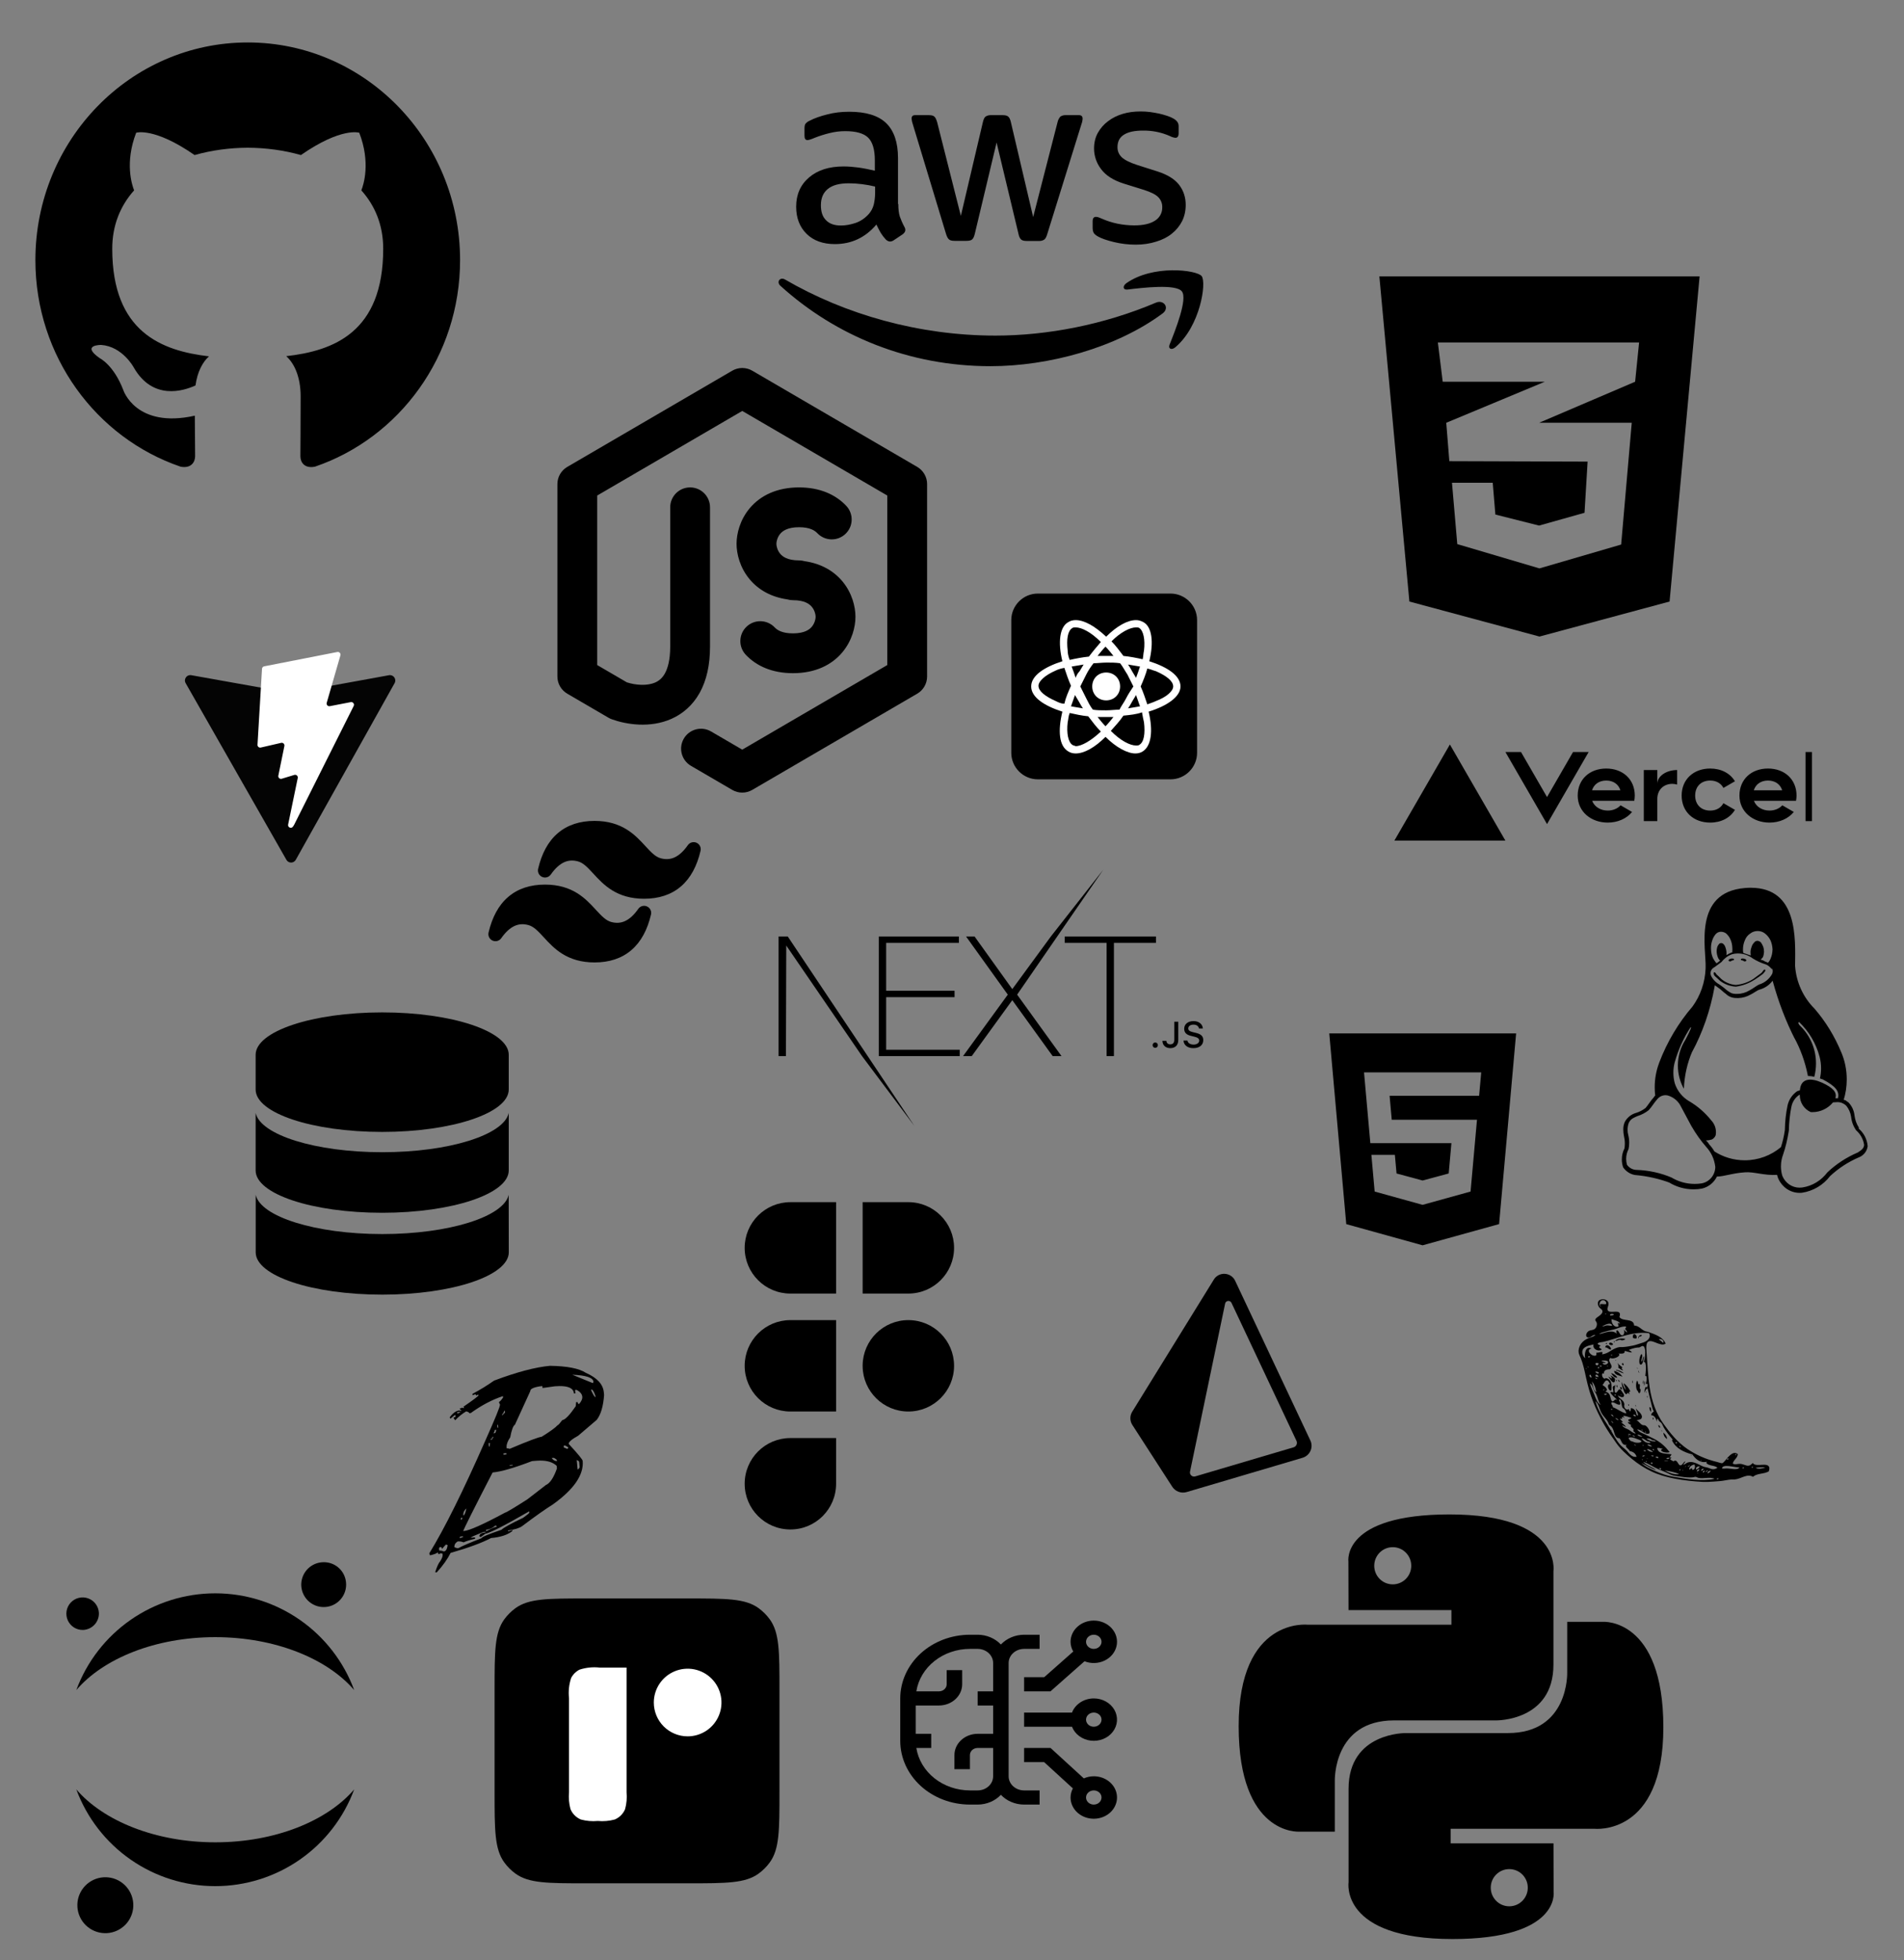 <svg width="269" height="277" viewBox="0 0 269 277" fill="none" xmlns="http://www.w3.org/2000/svg">
<rect x="0" y="0" width="269" height="277" fill="#808080" stroke="none"/>
<path d="M124.157 132.335H135.474V133.235H125.195V140.004H134.861V140.904H125.195V148.336H135.592V149.236H124.157V132.335ZM136.488 132.335H137.69L143.018 139.768L148.464 132.335L155.872 122.895L143.702 140.549L149.973 149.236H148.724L143.018 141.33L137.289 149.236H136.063L142.382 140.549L136.488 132.335ZM150.421 133.235V132.335H163.317V133.235H157.376V149.236H156.339V133.235H150.421ZM110 132.335H111.297L129.177 159.092L121.788 149.236L111.085 133.613L111.037 149.236H110V132.335ZM163.213 148.065C163.001 148.065 162.842 147.9 162.842 147.688C162.842 147.476 163.001 147.312 163.213 147.312C163.427 147.312 163.584 147.476 163.584 147.688C163.584 147.9 163.427 148.065 163.213 148.065ZM164.232 147.074H164.787C164.795 147.375 165.014 147.577 165.337 147.577C165.698 147.577 165.903 147.36 165.903 146.953V144.376H166.468V146.956C166.468 147.688 166.044 148.11 165.342 148.11C164.684 148.11 164.232 147.701 164.232 147.074ZM167.207 147.042H167.767C167.815 147.388 168.153 147.607 168.64 147.607C169.094 147.607 169.427 147.372 169.427 147.049C169.427 146.771 169.215 146.604 168.733 146.491L168.264 146.377C167.606 146.223 167.305 145.905 167.305 145.369C167.305 144.72 167.835 144.288 168.63 144.288C169.369 144.288 169.909 144.72 169.942 145.334H169.392C169.339 144.998 169.046 144.788 168.622 144.788C168.176 144.788 167.878 145.003 167.878 145.331C167.878 145.591 168.07 145.74 168.544 145.852L168.945 145.95C169.692 146.124 170 146.428 170 146.976C170 147.673 169.46 148.11 168.597 148.11C167.79 148.11 167.247 147.693 167.207 147.042Z" fill="black"/>
<g clip-path="url(#clip0_116_102)">
<path d="M77.7 193C75.696 193.179 73.051 193.867 69.804 195.091C68.829 195.778 67.811 196.403 66.754 196.962L66.766 197.155C66.846 197.155 66.936 197.102 67.066 197.038C67.199 197.026 67.278 197.077 67.278 197.204L67.487 197.09L67.593 197.077L67.605 197.167C67.618 197.256 66.897 197.803 65.471 198.784L65.588 198.962L65.483 198.976L65.261 198.899C65.261 198.962 65.17 199.002 64.961 199.014L64.974 199.116L65.21 199.372C65.102 199.37 64.995 199.348 64.895 199.307C64.436 199.345 63.977 199.676 63.532 200.288L63.65 200.466C64.043 200.122 64.265 199.943 64.33 199.943L64.358 200.223C64.293 200.223 64.188 200.274 64.058 200.337L64.306 200.696C64.763 200.208 65.286 199.783 65.862 199.435C66.15 199.512 66.295 199.587 66.295 199.689L66.505 199.677C68.036 198.569 69.555 197.777 71.06 197.281L71.075 197.473C70.8 197.881 70.604 198.083 70.499 198.095C70.511 198.236 70.564 198.35 70.642 198.466C70.669 198.721 69.987 200.391 68.599 203.5C65.43 210.712 62.785 216.035 60.65 219.5C60.65 219.563 60.701 219.666 60.767 219.78C61.291 219.653 61.631 219.54 61.775 219.413L61.895 219.398L61.907 219.59L62.105 219.577L62.312 219.462C62.312 219.526 62.391 219.551 62.523 219.538L62.538 219.731C62.55 219.922 62.444 220.214 62.195 220.609C61.972 220.853 61.751 221.348 61.502 222.099L61.515 222.189L61.712 222.177C62.562 221.248 63.218 220.328 63.663 219.436C66.164 218.723 68.062 218.022 69.385 217.334C70.707 217.22 71.73 216.89 72.41 216.329L72.396 216.227L71.897 216.367L71.78 216.379L71.767 216.277C72.737 216.136 73.418 215.921 73.785 215.64C75.684 214.213 77.11 213.207 78.079 212.609C81.079 210.469 82.493 208.405 82.323 206.443C82.31 206.239 81.641 205.436 80.345 204.035C80.319 203.767 80.776 203.384 81.692 202.874L84.3 200.644C84.875 199.918 85.23 198.747 85.347 197.129L85.309 196.746C85.204 195.612 84.364 194.694 82.766 193.992C81.825 193.369 80.135 193.038 77.7 193ZM80.856 194.261C82.794 194.338 83.79 194.669 83.843 195.255L83.764 195.447L80.856 194.261ZM79.004 195.863C80.332 195.844 81.025 196.188 81.094 196.913L81.289 196.898L81.25 196.414L81.46 196.402C81.97 196.669 82.244 197 82.27 197.394C82.296 197.662 82.153 197.995 81.826 198.39C81.695 198.402 81.616 198.312 81.604 198.121L81.394 198.136L81.343 198.708C80.465 199.982 79.836 200.632 79.442 200.671C79.089 201.141 78.865 201.385 78.774 201.397C78.499 201.715 77.754 202.263 76.524 203.026C76.118 203.065 74.61 203.626 72.004 204.734C71.874 204.674 71.729 204.652 71.586 204.671L71.571 204.492C71.546 204.122 71.705 203.664 72.084 203.103C72.281 202.057 72.502 201.459 72.751 201.319L74.924 196.568C74.899 196.275 75.358 196.045 76.312 195.893L76.627 195.867L76.653 196.135C77.232 196.046 77.813 195.965 78.395 195.892C78.597 195.876 78.8 195.866 79.004 195.863ZM83.528 196.337H83.561C83.735 196.352 83.921 196.657 84.119 197.242L84.131 197.421C84.025 197.433 83.831 197.127 83.543 196.516L83.528 196.337ZM71.233 199.357H71.323L71.35 199.637C71.257 199.649 71.129 199.778 70.971 200.046L70.956 199.856C71.14 199.639 71.231 199.471 71.231 199.357H71.233ZM65 199.512L65.013 199.599C64.946 199.599 64.843 199.651 64.713 199.715L64.606 199.727L64.594 199.549L65 199.512ZM70.356 201.343L70.395 201.726L70.29 201.739L70.251 201.358L70.356 201.343ZM70.106 202.033C70.081 202.351 70.001 202.516 69.831 202.529L69.726 202.541C69.844 202.325 69.91 202.173 69.897 202.058L70.106 202.033ZM69.675 203.025L69.688 203.115L69.504 203.419L69.306 203.434L69.294 203.344C69.49 203.332 69.582 203.231 69.569 203.04L69.675 203.025ZM69.228 203.919L69.177 204.389L69.071 204.401L69.034 203.93L69.228 203.919ZM79.849 204.26L80.28 204.518C80.293 204.644 80.228 204.721 80.097 204.733C79.914 204.619 79.77 204.567 79.665 204.567L79.639 204.288L79.849 204.26ZM71.532 205.343L71.547 205.522L71.14 205.562L71.127 205.382L71.532 205.343ZM78.236 206.006C78.524 206.134 78.67 206.262 78.684 206.363L78.696 206.454C78.421 206.478 78.171 206.338 77.936 206.033L78.236 206.006ZM81.486 206.313C81.709 206.403 81.812 206.493 81.826 206.581L81.891 207.332C81.8 207.536 81.709 207.638 81.604 207.638L81.486 206.313ZM76.243 206.392C77.293 206.375 78.095 206.616 78.645 207.128L78.683 207.511C78.213 208.836 77.689 209.601 77.126 209.843L74.506 211.87C72.556 213.117 71.506 213.74 71.35 213.752C68.246 215.422 66.31 216.276 65.562 216.339L65.444 216.351C65.549 215.995 66.925 213.244 69.596 208.071C70.775 207.969 72.634 207.433 75.161 206.466L75.776 206.415C75.936 206.403 76.093 206.395 76.243 206.392ZM72.424 206.988L72.436 207.078L72.019 207.115L72.004 207.025L72.424 206.988ZM65.891 213.154C65.76 213.805 65.615 214.137 65.471 214.15L65.459 214.059C65.433 213.728 65.576 213.435 65.891 213.154ZM74.767 213.563L74.78 213.741C74.793 213.818 74.493 214.059 73.904 214.48C72.161 215.308 71.141 215.881 70.839 216.174C68.954 216.81 68.024 217.206 68.036 217.358C66.361 218.009 65.261 218.481 64.739 218.774C64.62 218.786 64.438 218.736 64.201 218.634C64.175 218.303 64.317 218.033 64.657 217.817C64.945 217.793 65.236 217.83 65.498 217.946C65.811 217.793 66.347 217.613 67.121 217.435L67.106 217.245L66.491 217.294C66.57 217.193 67.16 216.925 68.286 216.479L68.6 216.455L68.612 216.544C68.089 216.582 67.787 216.747 67.721 217.014C67.734 217.129 67.801 217.193 67.931 217.181C68.311 216.925 68.507 216.787 68.507 216.748C69.267 216.608 71.35 215.538 74.767 213.563ZM65.287 214.442L65.3 214.529C65.312 214.657 65.248 214.736 65.116 214.748L65.104 214.658C65.091 214.543 65.156 214.467 65.287 214.442ZM70 215.581C70.111 215.579 70.174 215.641 70.185 215.741C69.936 215.766 69.478 215.957 68.784 216.339L68.679 216.351L68.666 216.162C69.151 216.131 69.608 215.927 69.949 215.59C69.966 215.586 69.984 215.583 69.999 215.581H70ZM65.42 217.093L65.433 217.193C65.353 217.193 65.26 217.245 65.129 217.309L64.934 217.321C64.921 217.232 64.974 217.155 65.105 217.116L65.42 217.093ZM63.023 218.252L63.244 218.34C63.165 218.913 62.996 219.207 62.694 219.233C62.494 219.139 62.274 219.095 62.053 219.105L62.026 218.825C62.014 218.71 62.08 218.646 62.224 218.609C62.355 218.596 62.432 218.683 62.446 218.874C62.799 218.454 62.998 218.252 63.023 218.252Z" fill="black"/>
</g>
<g clip-path="url(#clip1_116_102)">
<path d="M48.894 223.727C48.932 224.355 48.783 224.98 48.465 225.523C48.146 226.066 47.674 226.501 47.107 226.775C46.54 227.048 45.905 227.146 45.282 227.057C44.66 226.968 44.078 226.696 43.61 226.275C43.143 225.854 42.811 225.303 42.658 224.693C42.504 224.083 42.536 223.441 42.749 222.849C42.961 222.257 43.346 221.741 43.852 221.369C44.359 220.996 44.965 220.782 45.594 220.755C46.006 220.732 46.418 220.791 46.808 220.928C47.197 221.065 47.555 221.278 47.862 221.555C48.169 221.831 48.417 222.165 48.595 222.538C48.772 222.911 48.873 223.315 48.894 223.727Z" fill="black"/>
<path d="M30.411 260.334C21.998 260.334 14.605 257.315 10.782 252.856C12.265 256.867 14.942 260.327 18.451 262.771C21.96 265.215 26.134 266.525 30.411 266.525C34.687 266.525 38.861 265.215 42.371 262.771C45.88 260.327 48.557 256.867 50.04 252.856C46.226 257.315 38.861 260.334 30.411 260.334Z" fill="black"/>
<path d="M30.411 231.341C38.823 231.341 46.217 234.359 50.04 238.818C48.557 234.807 45.88 231.347 42.371 228.903C38.861 226.459 34.687 225.149 30.411 225.149C26.134 225.149 21.96 226.459 18.451 228.903C14.942 231.347 12.265 234.807 10.782 238.818C14.605 234.35 21.961 231.341 30.411 231.341Z" fill="black"/>
<path d="M18.83 269.01C18.882 269.99 18.567 270.955 17.948 271.716C17.328 272.477 16.448 272.98 15.477 273.128C14.507 273.275 13.517 273.057 12.698 272.515C11.88 271.973 11.293 271.146 11.051 270.195C10.809 269.244 10.929 268.237 11.388 267.369C11.848 266.502 12.613 265.837 13.536 265.502C14.458 265.168 15.472 265.189 16.381 265.561C17.289 265.933 18.026 266.629 18.449 267.515C18.672 267.984 18.802 268.492 18.83 269.01Z" fill="black"/>
<path d="M11.738 230.324C11.284 230.337 10.838 230.215 10.453 229.974C10.069 229.733 9.765 229.384 9.578 228.971C9.392 228.558 9.332 228.098 9.406 227.651C9.48 227.204 9.684 226.788 9.994 226.457C10.303 226.125 10.704 225.893 11.145 225.788C11.586 225.684 12.049 225.712 12.474 225.87C12.899 226.028 13.268 226.307 13.534 226.674C13.801 227.041 13.953 227.478 13.972 227.931C13.99 228.544 13.765 229.139 13.347 229.587C12.928 230.035 12.35 230.3 11.738 230.324Z" fill="black"/>
</g>
<path d="M146.625 83.875H165.375C167.438 83.875 169.125 85.562 169.125 87.625V106.375C169.125 108.438 167.438 110.125 165.375 110.125H146.625C144.562 110.125 142.875 108.438 142.875 106.375V87.625C142.875 85.562 144.562 83.875 146.625 83.875Z" fill="black"/>
<path d="M166.781 97C166.781 95.5 165 94.281 162.375 93.438C163.031 90.719 162.75 88.562 161.531 87.906C161.156 87.719 160.875 87.625 160.5 87.625C159.281 87.625 157.781 88.469 156.281 89.969C154.687 88.469 153.187 87.625 151.969 87.625C151.594 87.625 151.219 87.719 150.938 87.906C149.719 88.562 149.437 90.719 150.094 93.438C147.469 94.281 145.688 95.5 145.688 97C145.688 98.5 147.469 99.719 150.094 100.562C149.437 103.281 149.625 105.437 150.938 106.187C151.219 106.375 151.594 106.469 151.969 106.469C153.187 106.469 154.688 105.625 156.188 104.125C157.688 105.625 159.281 106.469 160.406 106.469C160.781 106.469 161.156 106.375 161.437 106.187C162.656 105.437 162.938 103.281 162.281 100.562C165 99.719 166.781 98.406 166.781 97ZM160.5 88.656C160.687 88.656 160.875 88.656 160.969 88.75C161.531 89.125 161.813 90.344 161.625 91.938C161.531 92.312 161.531 92.781 161.437 93.156C160.594 92.969 159.656 92.781 158.719 92.688C158.156 91.938 157.594 91.188 157.031 90.625C158.344 89.312 159.656 88.656 160.5 88.656ZM159.094 98.688C158.812 99.25 158.437 99.719 158.156 100.281C157.5 100.281 156.937 100.375 156.281 100.375C155.625 100.375 154.969 100.375 154.406 100.281C154.031 99.812 153.75 99.25 153.469 98.688C153.188 98.125 152.906 97.562 152.625 97C152.906 96.438 153.188 95.875 153.469 95.312C153.75 94.75 154.125 94.188 154.5 93.719C155.062 93.719 155.719 93.625 156.375 93.625C157.031 93.625 157.594 93.625 158.25 93.719C158.625 94.188 158.906 94.75 159.281 95.312C159.563 95.875 159.844 96.438 160.125 97C159.75 97.562 159.375 98.125 159.094 98.688ZM160.5 98.219C160.687 98.781 160.875 99.25 161.062 99.812C160.5 99.906 159.938 100 159.375 100.094C159.563 99.812 159.75 99.531 159.938 99.156C160.125 98.875 160.312 98.5 160.5 98.219ZM156.188 102.625C155.813 102.25 155.438 101.781 155.062 101.313C155.438 101.313 155.813 101.313 156.188 101.313C156.563 101.313 156.937 101.313 157.312 101.313C156.937 101.781 156.563 102.25 156.188 102.625ZM153 100.094C152.438 100 151.875 99.906 151.312 99.812C151.5 99.25 151.688 98.781 151.875 98.219C152.063 98.5 152.25 98.875 152.437 99.156C152.625 99.531 152.813 99.812 153 100.094ZM151.969 95.781C151.781 95.219 151.594 94.656 151.406 94.188C151.969 94.094 152.531 94 153.094 93.906C152.906 94.188 152.719 94.562 152.531 94.844C152.25 95.125 152.062 95.5 151.969 95.781ZM156.188 91.375C156.563 91.75 156.937 92.219 157.312 92.688C156.937 92.688 156.563 92.688 156.188 92.688C155.813 92.688 155.438 92.688 155.062 92.688C155.438 92.219 155.813 91.75 156.188 91.375ZM159.938 94.844C159.75 94.469 159.563 94.188 159.375 93.906C159.938 94 160.5 94.094 161.062 94.188C160.875 94.75 160.687 95.312 160.5 95.781C160.312 95.5 160.125 95.125 159.938 94.844ZM150.844 91.938C150.656 90.344 150.844 89.125 151.5 88.75C151.594 88.656 151.781 88.656 151.969 88.656C152.812 88.656 154.125 89.312 155.531 90.719C154.969 91.375 154.406 92.031 153.844 92.781C152.906 92.875 151.969 93.062 151.125 93.25C150.938 92.781 150.844 92.312 150.844 91.938ZM149.156 99.062C147.656 98.406 146.719 97.656 146.719 96.906C146.719 96.25 147.656 95.406 149.156 94.75C149.531 94.562 149.906 94.469 150.375 94.375C150.656 95.219 150.937 96.062 151.312 96.906C150.937 97.75 150.563 98.594 150.375 99.438C149.906 99.438 149.531 99.25 149.156 99.062ZM151.5 105.25C150.937 104.875 150.656 103.656 150.844 102.062C150.938 101.687 150.938 101.219 151.125 100.75C151.969 100.938 152.813 101.125 153.75 101.219C154.313 101.969 154.875 102.719 155.531 103.375C154.125 104.687 152.812 105.438 151.969 105.438C151.781 105.344 151.594 105.344 151.5 105.25ZM161.625 102.062C161.813 103.656 161.625 104.875 160.969 105.25C160.875 105.344 160.687 105.344 160.5 105.344C159.656 105.344 158.344 104.688 156.938 103.281C157.5 102.625 158.156 101.969 158.719 101.125C159.656 101.031 160.594 100.937 161.344 100.656C161.438 101.219 161.531 101.687 161.625 102.062ZM163.312 99.062C162.937 99.25 162.562 99.344 162.094 99.531C161.812 98.688 161.531 97.844 161.156 97C161.531 96.156 161.906 95.219 162.094 94.469C162.562 94.562 162.937 94.75 163.312 94.844C164.812 95.5 165.75 96.25 165.75 97C165.75 97.656 164.812 98.5 163.312 99.062Z" fill="white"/>
<path d="M156.281 98.969C157.406 98.969 158.25 98.125 158.25 97C158.25 95.875 157.406 95.031 156.281 95.031C155.156 95.031 154.312 95.875 154.312 97C154.312 98.125 155.156 98.969 156.281 98.969Z" fill="white"/>
<path d="M187.8 146.029L190.202 172.978L200.984 175.971L211.795 172.973L214.2 146.029H187.8ZM209.189 152.425L209.038 154.1L208.972 154.843H208.961H201H200.988H196.324L196.627 158.228H200.988H201H207.781H208.671L208.591 159.115L207.814 167.817L207.764 168.374L201 170.249V170.25L200.985 170.254L194.214 168.375L193.751 163.185H195.281H197.069L197.305 165.821L200.985 166.815L200.988 166.814V166.814L204.675 165.819L205.058 161.533H201H200.988H193.604L192.791 152.425L192.712 151.538H200.989H201H209.268L209.189 152.425Z" fill="black"/>
<g clip-path="url(#clip2_116_102)">
<path d="M84 116C81.948 116 80.184 116.554 78.799 117.741C77.424 118.919 76.525 120.635 76.026 122.773C75.917 123.239 76.155 123.718 76.592 123.913C77.03 124.108 77.545 123.966 77.819 123.573C78.453 122.669 79.085 122.125 79.692 121.846C80.281 121.576 80.915 121.521 81.641 121.716C82.374 121.912 82.942 122.487 83.833 123.456L83.862 123.488C84.533 124.218 85.353 125.109 86.473 125.801C87.636 126.518 89.083 127 91 127C93.052 127 94.816 126.446 96.201 125.259C97.576 124.081 98.475 122.365 98.974 120.227C99.083 119.761 98.845 119.282 98.408 119.087C97.97 118.892 97.456 119.034 97.181 119.427C96.548 120.331 95.915 120.875 95.308 121.154C94.719 121.424 94.085 121.479 93.359 121.284C92.626 121.088 92.058 120.513 91.167 119.544L91.139 119.512C90.467 118.782 89.648 117.891 88.527 117.199C87.365 116.482 85.918 116 84 116Z" fill="black"/>
<path d="M77 125C74.948 125 73.184 125.554 71.799 126.741C70.424 127.919 69.525 129.635 69.026 131.773C68.917 132.239 69.155 132.718 69.592 132.913C70.03 133.108 70.545 132.966 70.819 132.573C71.453 131.669 72.085 131.125 72.692 130.846C73.281 130.576 73.915 130.521 74.641 130.716C75.374 130.912 75.942 131.487 76.833 132.456L76.862 132.488C77.533 133.218 78.353 134.109 79.473 134.801C80.636 135.518 82.083 136 84 136C86.052 136 87.816 135.446 89.201 134.259C90.576 133.081 91.475 131.365 91.974 129.227C92.083 128.761 91.845 128.282 91.408 128.087C90.97 127.892 90.456 128.034 90.181 128.427C89.548 129.331 88.915 129.875 88.308 130.154C87.719 130.424 87.085 130.479 86.359 130.284C85.626 130.088 85.058 129.513 84.167 128.544L84.139 128.512C83.467 127.782 82.648 126.891 81.527 126.199C80.365 125.482 78.918 125 77 125Z" fill="black"/>
</g>
<g clip-path="url(#clip3_116_102)">
<path d="M185.131 203.552L174.5 180.975C174.231 180.409 173.673 180.036 173.047 180.004C172.42 179.962 171.821 180.272 171.494 180.809L159.963 199.485C159.605 200.06 159.613 200.791 159.983 201.359L165.62 210.09C166.058 210.763 166.887 211.067 167.656 210.838L184.016 205.999C184.515 205.854 184.925 205.499 185.142 205.027C185.356 204.558 185.352 204.018 185.132 203.551L185.131 203.552ZM182.751 204.52L168.869 208.625C168.445 208.751 168.039 208.384 168.127 207.957L173.087 184.208C173.179 183.764 173.793 183.694 173.987 184.105L183.168 203.602C183.251 203.778 183.252 203.981 183.171 204.158C183.091 204.334 182.937 204.467 182.75 204.52H182.751Z" fill="black"/>
</g>
<path d="M54 143.058C44.125 143.058 36.117 145.733 36.117 149.05V153.958C36.117 157.292 44.125 159.95 54 159.95C63.875 159.95 71.875 157.275 71.875 153.958V149.05C71.883 145.733 63.875 143.058 54 143.058Z" fill="black"/>
<path d="M54 162.817C44.567 162.817 36.8 160.375 36.117 157.267C36.117 157.417 36.117 165.392 36.117 165.392C36.117 168.725 44.125 171.375 54 171.375C63.875 171.375 71.875 168.7 71.875 165.392C71.875 165.392 71.875 157.417 71.875 157.267C71.192 160.375 63.433 162.817 54 162.817Z" fill="black"/>
<path d="M71.867 168.833C71.183 171.933 63.433 174.383 54.008 174.383C44.583 174.383 36.808 171.933 36.125 168.833V176.958C36.125 180.292 44.133 182.942 54.008 182.942C63.883 182.942 71.883 180.267 71.883 176.958L71.867 168.833Z" fill="black"/>
<g clip-path="url(#clip4_116_102)">
<path d="M226.932 108.599C224.589 108.599 222.9 110.127 222.9 112.419C222.9 114.711 224.801 116.239 227.144 116.239C228.56 116.239 229.808 115.679 230.58 114.734L228.957 113.796C228.528 114.265 227.876 114.539 227.144 114.539C226.128 114.539 225.264 114.008 224.944 113.159H230.89C230.937 112.922 230.964 112.676 230.964 112.417C230.964 110.127 229.275 108.599 226.932 108.599ZM224.924 111.676C225.19 110.829 225.916 110.297 226.93 110.297C227.947 110.297 228.672 110.829 228.935 111.676H224.924ZM249.784 108.599C247.441 108.599 245.752 110.127 245.752 112.419C245.752 114.711 247.654 116.239 249.997 116.239C251.412 116.239 252.66 115.679 253.433 114.734L251.809 113.796C251.38 114.265 250.729 114.539 249.997 114.539C248.98 114.539 248.116 114.008 247.796 113.159H253.742C253.789 112.922 253.817 112.676 253.817 112.417C253.817 110.127 252.127 108.599 249.784 108.599ZM247.779 111.676C248.044 110.829 248.77 110.297 249.784 110.297C250.801 110.297 251.527 110.829 251.79 111.676H247.779ZM239.496 112.419C239.496 113.692 240.328 114.541 241.618 114.541C242.492 114.541 243.148 114.144 243.486 113.497L245.115 114.437C244.441 115.562 243.176 116.239 241.618 116.239C239.273 116.239 237.586 114.711 237.586 112.419C237.586 110.127 239.275 108.599 241.618 108.599C243.176 108.599 244.438 109.276 245.115 110.4L243.486 111.341C243.148 110.693 242.492 110.297 241.618 110.297C240.33 110.297 239.496 111.145 239.496 112.419ZM257 106.264V116.027H255.09V106.264H257ZM204.842 105.203L212.683 118.785H197L204.842 105.203ZM224.447 106.264L218.566 116.451L212.685 106.264H214.89L218.566 112.631L222.242 106.264H224.447ZM236.949 108.811V110.867C236.737 110.806 236.512 110.763 236.27 110.763C235.037 110.763 234.148 111.612 234.148 112.886V116.027H232.238V108.811H234.148V110.763C234.148 109.685 235.402 108.811 236.949 108.811Z" fill="black"/>
</g>
<path d="M69.875 238.769C69.875 233.396 69.875 230.719 71.243 228.828C71.685 228.221 72.218 227.688 72.825 227.246C74.711 225.875 77.397 225.875 82.768 225.875H97.231C102.604 225.875 105.288 225.875 107.172 227.242C107.779 227.683 108.312 228.217 108.754 228.823C110.125 230.711 110.125 233.396 110.125 238.769V253.231C110.125 258.603 110.125 261.288 108.757 263.172C108.316 263.779 107.782 264.313 107.175 264.754C105.289 266.125 102.604 266.125 97.231 266.125H82.768C77.397 266.125 74.718 266.125 72.828 264.757C72.221 264.316 71.687 263.782 71.246 263.175C69.875 261.289 69.875 258.603 69.875 253.231V238.769Z" fill="url(#paint0_linear_116_102)"/>
<path d="M97.15 245.359C98.096 245.359 99.02 245.079 99.806 244.554C100.592 244.029 101.205 243.283 101.567 242.409C101.929 241.536 102.024 240.575 101.84 239.648C101.655 238.72 101.2 237.868 100.532 237.2C99.863 236.531 99.012 236.076 98.085 235.891C97.157 235.707 96.196 235.801 95.323 236.163C94.449 236.525 93.703 237.137 93.177 237.924C92.652 238.71 92.372 239.634 92.372 240.579C92.372 241.847 92.875 243.062 93.771 243.958C94.667 244.855 95.883 245.358 97.15 245.359Z" fill="white"/>
<path d="M80.392 239.975C80.284 239.013 80.385 238.039 80.688 237.119C80.948 236.61 81.362 236.197 81.871 235.937C82.791 235.636 83.765 235.535 84.727 235.643H88.522V253.252C88.597 254.055 88.527 254.866 88.315 255.644C88.039 256.307 87.512 256.834 86.849 257.11C86.07 257.321 85.26 257.39 84.457 257.316C83.654 257.39 82.844 257.321 82.065 257.11C81.402 256.834 80.875 256.307 80.599 255.644C80.389 254.865 80.319 254.055 80.393 253.252L80.392 239.975Z" fill="white"/>
<g clip-path="url(#clip5_116_102)">
<path fill-rule="evenodd" clip-rule="evenodd" d="M213.232 269.374C211.786 269.374 210.616 268.198 210.616 266.745C210.616 265.291 211.786 264.118 213.232 264.118C214.678 264.118 215.848 265.291 215.848 266.745C215.848 268.198 214.678 269.374 213.232 269.374ZM205.216 274C220.45 274 219.499 267.36 219.499 267.36L219.481 260.481H204.946V258.416H225.253C225.253 258.416 235 259.528 235 244.079C235 228.63 226.495 229.174 226.495 229.174H221.416V236.346C221.416 236.346 221.689 244.895 213.046 244.895H198.628C198.628 244.895 190.528 244.766 190.528 252.767V265.993C190.528 265.993 189.298 274 205.216 274ZM196.771 218.626C198.217 218.626 199.384 219.802 199.384 221.255C199.384 222.709 198.217 223.882 196.771 223.882C195.325 223.882 194.155 222.709 194.155 221.255C194.155 219.802 195.325 218.626 196.771 218.626ZM204.784 214C189.553 214 190.504 220.64 190.504 220.64L190.522 227.519H205.057V229.584H184.747C184.747 229.584 175 228.472 175 243.921C175 259.37 183.508 258.826 183.508 258.826H188.584V251.654C188.584 251.654 188.311 243.105 196.957 243.105H211.372C211.372 243.105 219.472 243.234 219.472 235.233V222.007C219.472 222.007 220.702 214 204.784 214Z" fill="black"/>
</g>
<path d="M55.751 96.53L41.788 121.499C41.5 122.014 40.759 122.017 40.467 121.504L26.227 96.532C25.908 95.973 26.386 95.296 27.019 95.409L40.997 97.908C41.087 97.924 41.178 97.924 41.267 97.907L54.953 95.413C55.584 95.298 56.065 95.97 55.751 96.53Z" fill="url(#paint1_linear_116_102)"/>
<path d="M47.656 92.132L37.323 94.157C37.24 94.173 37.165 94.216 37.11 94.28C37.055 94.343 37.022 94.423 37.017 94.507L36.381 105.242C36.366 105.495 36.599 105.691 36.845 105.634L39.722 104.971C39.992 104.908 40.235 105.146 40.179 105.416L39.325 109.602C39.267 109.883 39.532 110.124 39.807 110.041L41.584 109.501C41.859 109.417 42.124 109.659 42.066 109.941L40.707 116.515C40.622 116.926 41.169 117.15 41.397 116.798L41.55 116.563L49.97 99.759C50.111 99.478 49.868 99.157 49.558 99.216L46.597 99.788C46.319 99.841 46.082 99.582 46.161 99.31L48.093 92.61C48.172 92.337 47.934 92.078 47.656 92.132Z" fill="url(#paint2_linear_116_102)"/>
<g clip-path="url(#clip6_116_102)">
<path fill-rule="evenodd" clip-rule="evenodd" d="M35 6C51.569 6 65 19.77 65 36.759C65 50.346 56.414 61.872 44.501 65.943C42.98 66.246 42.44 65.285 42.44 64.466C42.44 63.452 42.476 60.14 42.476 56.024C42.476 53.156 41.516 51.285 40.439 50.331C47.12 49.569 54.14 46.967 54.14 35.153C54.14 31.793 52.976 29.052 51.05 26.898C51.362 26.12 52.391 22.992 50.756 18.756C50.756 18.756 48.242 17.932 42.515 21.91C40.118 21.229 37.55 20.886 35 20.874C32.45 20.886 29.885 21.229 27.491 21.91C21.758 17.932 19.238 18.756 19.238 18.756C17.609 22.992 18.638 26.12 18.947 26.898C17.03 29.052 15.857 31.793 15.857 35.153C15.857 46.937 22.862 49.578 29.525 50.355C28.667 51.123 27.89 52.478 27.62 54.467C25.91 55.253 21.566 56.614 18.89 51.913C18.89 51.913 17.303 48.957 14.291 48.741C14.291 48.741 11.366 48.702 14.087 50.61C14.087 50.61 16.052 51.555 17.417 55.11C17.417 55.11 19.178 60.6 27.524 58.74C27.539 61.311 27.566 63.734 27.566 64.466C27.566 65.279 27.014 66.231 25.517 65.946C13.595 61.881 5 50.349 5 36.759C5 19.77 18.434 6 35 6Z" fill="black"/>
</g>
<path d="M126.913 28.826C126.913 29.565 126.988 30.165 127.13 30.608C127.288 31.046 127.49 31.526 127.768 32.047C127.856 32.185 127.904 32.345 127.906 32.509C127.906 32.708 127.786 32.91 127.531 33.109L126.271 33.949C126.12 34.058 125.94 34.12 125.754 34.129C125.551 34.129 125.353 34.031 125.154 33.851C124.884 33.561 124.643 33.246 124.434 32.91C124.212 32.525 124.007 32.131 123.819 31.729C122.259 33.57 120.305 34.492 117.95 34.492C116.274 34.492 114.935 34.009 113.96 33.049C112.981 32.089 112.483 30.806 112.483 29.205C112.483 27.503 113.083 26.122 114.298 25.08C115.516 24.038 117.133 23.52 119.188 23.52C119.863 23.52 120.564 23.58 121.303 23.677C122.041 23.779 122.803 23.94 123.598 24.12V22.657C123.598 21.135 123.279 20.074 122.66 19.455C122.023 18.832 120.943 18.532 119.405 18.532C118.708 18.532 117.991 18.615 117.253 18.795C116.519 18.97 115.798 19.197 115.096 19.474C114.87 19.576 114.637 19.664 114.399 19.736C114.296 19.77 114.188 19.791 114.08 19.796C113.799 19.796 113.66 19.594 113.66 19.174V18.191C113.66 17.872 113.698 17.629 113.799 17.494C113.95 17.31 114.143 17.165 114.361 17.07C115.055 16.71 115.895 16.41 116.874 16.17C117.849 15.908 118.888 15.791 119.986 15.791C122.36 15.791 124.096 16.331 125.214 17.411C126.313 18.491 126.871 20.134 126.871 22.339V28.826H126.909H126.913ZM118.809 31.867C119.465 31.867 120.144 31.747 120.864 31.508C121.584 31.267 122.221 30.825 122.758 30.225C123.079 29.857 123.311 29.419 123.436 28.946C123.556 28.462 123.639 27.885 123.639 27.203V26.363C123.033 26.216 122.42 26.103 121.801 26.025C121.179 25.945 120.553 25.903 119.926 25.901C118.588 25.901 117.613 26.164 116.953 26.704C116.293 27.244 115.978 28.005 115.978 29.006C115.978 29.944 116.214 30.645 116.713 31.129C117.193 31.628 117.89 31.867 118.809 31.867ZM134.833 34.031C134.473 34.031 134.233 33.971 134.075 33.829C133.914 33.709 133.775 33.431 133.655 33.049L128.968 17.573C128.876 17.313 128.816 17.044 128.788 16.77C128.788 16.451 128.945 16.271 129.264 16.271H131.221C131.596 16.271 131.859 16.331 131.998 16.47C132.159 16.59 132.279 16.871 132.399 17.25L135.751 30.506L138.864 17.25C138.961 16.852 139.081 16.59 139.243 16.47C139.482 16.323 139.761 16.254 140.041 16.271H141.639C142.014 16.271 142.276 16.331 142.434 16.47C142.595 16.59 142.734 16.871 142.816 17.25L145.966 30.668L149.416 17.25C149.48 16.96 149.619 16.691 149.818 16.47C150.05 16.323 150.323 16.253 150.598 16.271H152.454C152.773 16.271 152.953 16.433 152.953 16.77C152.953 16.871 152.93 16.973 152.915 17.093C152.883 17.263 152.835 17.43 152.773 17.591L147.961 33.068C147.845 33.469 147.703 33.731 147.545 33.851C147.319 33.996 147.052 34.066 146.784 34.05H145.07C144.691 34.05 144.433 33.99 144.271 33.851C144.11 33.709 143.971 33.45 143.893 33.049L140.799 20.137L137.724 33.034C137.626 33.435 137.506 33.694 137.349 33.833C137.188 33.975 136.906 34.035 136.55 34.035H134.833V34.031ZM160.475 34.571C159.439 34.573 158.407 34.452 157.4 34.211C156.403 33.971 155.626 33.709 155.105 33.409C154.786 33.229 154.569 33.03 154.486 32.846C154.41 32.67 154.371 32.48 154.37 32.288V31.267C154.37 30.848 154.528 30.645 154.828 30.645C154.95 30.645 155.072 30.666 155.188 30.705C155.308 30.746 155.488 30.825 155.686 30.907C156.361 31.207 157.104 31.448 157.88 31.609C158.679 31.766 159.455 31.849 160.254 31.849C161.514 31.849 162.489 31.628 163.168 31.189C163.494 30.991 163.761 30.711 163.944 30.376C164.126 30.042 164.217 29.665 164.206 29.284C164.213 29.026 164.169 28.77 164.076 28.53C163.983 28.29 163.844 28.071 163.666 27.885C163.31 27.503 162.631 27.161 161.653 26.843L158.758 25.942C157.303 25.481 156.223 24.799 155.566 23.899C154.924 23.067 154.573 22.047 154.569 20.996C154.569 20.156 154.749 19.414 155.105 18.773C155.465 18.135 155.945 17.573 156.545 17.13C157.145 16.672 157.82 16.331 158.619 16.091C159.418 15.851 160.254 15.75 161.131 15.75C161.574 15.75 162.031 15.769 162.47 15.829C162.928 15.889 163.348 15.971 163.768 16.054C164.165 16.151 164.548 16.249 164.904 16.372C165.264 16.492 165.541 16.613 165.744 16.733C165.979 16.851 166.184 17.021 166.344 17.231C166.472 17.427 166.534 17.658 166.52 17.891V18.832C166.52 19.253 166.363 19.474 166.063 19.474C165.797 19.443 165.54 19.362 165.305 19.234C164.099 18.699 162.791 18.433 161.473 18.454C160.336 18.454 159.436 18.634 158.818 19.016C158.199 19.391 157.88 19.976 157.88 20.797C157.88 21.356 158.079 21.836 158.48 22.219C158.878 22.598 159.616 22.976 160.674 23.317L163.509 24.218C164.945 24.679 165.984 25.32 166.603 26.141C167.221 26.962 167.518 27.904 167.518 28.946C167.518 29.809 167.341 30.585 167 31.267C166.647 31.952 166.151 32.553 165.545 33.03C164.926 33.529 164.188 33.892 163.329 34.151C162.429 34.432 161.491 34.571 160.475 34.571Z" fill="black"/>
<path fill-rule="evenodd" clip-rule="evenodd" d="M164.244 44.299C157.681 49.163 148.141 51.746 139.94 51.746C128.446 51.746 118.089 47.483 110.266 40.395C109.648 39.833 110.206 39.071 110.941 39.514C119.405 44.438 129.841 47.422 140.641 47.422C147.92 47.422 155.923 45.9 163.288 42.776C164.386 42.278 165.324 43.496 164.244 44.299Z" fill="black"/>
<path fill-rule="evenodd" clip-rule="evenodd" d="M166.978 41.175C166.141 40.099 161.431 40.657 159.298 40.916C158.66 40.999 158.559 40.436 159.136 40.016C162.886 37.372 169.055 38.134 169.771 39.015C170.491 39.915 169.573 46.102 166.059 49.065C165.523 49.526 165.005 49.29 165.245 48.69C166.04 46.702 167.818 42.24 166.978 41.179V41.175Z" fill="black"/>
<g clip-path="url(#clip7_116_102)">
<path d="M103.449 52.383C104.325 51.872 105.408 51.872 106.283 52.383L129.587 65.977C130.451 66.481 130.982 67.406 130.982 68.406V95.594C130.982 96.594 130.451 97.519 129.587 98.023L106.283 111.617C105.408 112.128 104.325 112.128 103.449 111.617L97.623 108.219C96.281 107.436 95.828 105.714 96.611 104.372C97.394 103.03 99.116 102.577 100.457 103.36L104.866 105.931L125.357 93.978V70.022L104.866 58.069L84.375 70.022V93.978L88.563 96.421C89.854 96.835 91.448 96.937 92.572 96.44C93.093 96.21 93.564 95.835 93.936 95.165C94.329 94.46 94.688 93.287 94.688 91.375V71.688C94.688 70.134 95.947 68.875 97.5 68.875C99.053 68.875 100.312 70.134 100.312 71.688V91.375C100.312 93.963 99.829 96.144 98.852 97.9C97.855 99.691 96.43 100.885 94.845 101.586C91.821 102.921 88.482 102.374 86.438 101.639C86.276 101.581 86.12 101.508 85.971 101.422L80.145 98.023C79.281 97.519 78.75 96.594 78.75 95.594V68.406C78.75 67.406 79.281 66.481 80.145 65.977L103.449 52.383ZM105.925 71.812C107.413 70.04 109.737 68.875 112.891 68.875C115.818 68.875 118.047 69.878 119.556 71.474C120.623 72.603 120.573 74.383 119.443 75.45C118.315 76.517 116.535 76.467 115.468 75.338C115.139 74.991 114.451 74.5 112.891 74.5C111.232 74.5 110.548 75.053 110.232 75.43C109.823 75.916 109.688 76.532 109.688 76.844C109.688 77.156 109.823 77.771 110.232 78.257C110.548 78.634 111.232 79.188 112.891 79.188C113.168 79.188 113.436 79.228 113.69 79.303C116.013 79.638 117.783 80.679 118.997 82.125C120.393 83.787 120.86 85.749 120.86 87.156C120.86 88.563 120.393 90.526 118.997 92.188C117.509 93.96 115.185 95.125 112.031 95.125C109.104 95.125 106.875 94.121 105.366 92.526C104.299 91.397 104.349 89.617 105.478 88.55C106.607 87.483 108.387 87.533 109.454 88.662C109.783 89.009 110.471 89.5 112.031 89.5C113.69 89.5 114.374 88.947 114.69 88.57C115.099 88.084 115.235 87.468 115.235 87.156C115.235 86.844 115.099 86.229 114.69 85.743C114.374 85.366 113.69 84.812 112.031 84.812C111.754 84.812 111.485 84.772 111.232 84.697C108.909 84.362 107.139 83.321 105.925 81.875C104.529 80.213 104.062 78.251 104.062 76.844C104.062 75.437 104.529 73.474 105.925 71.812Z" fill="black"/>
</g>
<path d="M240.122 39.05L235.88 85.001L217.5 89.95L199.119 85.001L194.878 39.05H240.122ZM231.574 48.393H217.483H203.143L203.829 53.942H217.483H218.25L217.483 54.262L204.328 59.741L204.764 65.165L217.483 65.206L224.3 65.228L223.864 72.46L217.483 74.256V74.251L217.431 74.265L211.269 72.71L210.895 68.22H210.874H205.158H205.138L205.886 76.887L217.483 80.316V80.31L217.504 80.316L229.039 76.949L230.535 59.741H217.483H217.451L217.483 59.727L231.013 53.942L231.574 48.393Z" fill="black"/>
<path fill-rule="evenodd" clip-rule="evenodd" d="M111.667 186.542C108.101 186.542 105.209 189.433 105.209 192.999C105.209 196.566 108.101 199.458 111.667 199.458H118.126V193.13C118.125 193.086 118.125 193.043 118.125 192.999C118.125 192.956 118.125 192.913 118.126 192.869V186.542H111.667ZM118.126 182.792H111.667C108.101 182.792 105.209 179.9 105.209 176.333C105.209 172.767 108.101 169.875 111.667 169.875H118.126V182.792ZM121.876 169.875V182.792L128.332 182.791C131.899 182.791 134.792 179.9 134.792 176.333C134.792 172.767 131.9 169.875 128.333 169.875H121.876ZM128.333 186.541C124.801 186.542 121.931 189.377 121.876 192.896V193.103C121.931 196.622 124.801 199.458 128.333 199.458C131.9 199.458 134.792 196.566 134.792 192.999C134.792 189.433 131.899 186.541 128.333 186.541ZM111.667 203.208C108.101 203.208 105.209 206.1 105.209 209.667C105.209 213.234 108.1 216.126 111.667 216.126C115.234 216.126 118.125 213.234 118.125 209.667L118.126 203.208H111.667Z" fill="black"/>
<g clip-path="url(#clip8_116_102)">
<path d="M154.531 251C154.044 251.002 153.563 251.105 153.125 251.301L148.422 247H144.688V249H147.516L151.579 252.715C151.365 253.115 151.253 253.554 151.25 254C151.25 254.593 151.442 255.173 151.803 255.667C152.164 256.16 152.676 256.545 153.276 256.772C153.875 256.999 154.535 257.058 155.171 256.942C155.808 256.827 156.393 256.541 156.851 256.121C157.31 255.702 157.623 255.167 157.749 254.585C157.876 254.003 157.811 253.4 157.563 252.852C157.314 252.304 156.894 251.835 156.354 251.506C155.815 251.176 155.18 251 154.531 251ZM154.531 255C154.315 255 154.103 254.941 153.924 254.831C153.744 254.722 153.604 254.565 153.521 254.383C153.438 254.2 153.416 253.999 153.459 253.805C153.501 253.611 153.605 253.433 153.758 253.293C153.911 253.153 154.106 253.058 154.318 253.019C154.53 252.981 154.75 253 154.95 253.076C155.15 253.152 155.32 253.28 155.441 253.444C155.561 253.609 155.625 253.802 155.625 254C155.625 254.265 155.509 254.519 155.304 254.707C155.099 254.894 154.821 255 154.531 255Z" fill="black"/>
<path d="M154.531 240C153.855 240.002 153.196 240.195 152.644 240.553C152.093 240.911 151.676 241.417 151.452 242H144.688V244H151.452C151.653 244.517 152.006 244.974 152.472 245.32C152.938 245.666 153.5 245.888 154.094 245.962C154.689 246.036 155.295 245.959 155.845 245.74C156.396 245.521 156.87 245.167 157.215 244.718C157.561 244.27 157.765 243.743 157.805 243.195C157.845 242.647 157.72 242.1 157.443 241.613C157.166 241.126 156.748 240.718 156.234 240.433C155.721 240.149 155.132 239.999 154.531 240ZM154.531 244C154.315 244 154.103 243.941 153.924 243.831C153.744 243.722 153.604 243.565 153.521 243.383C153.438 243.2 153.416 242.999 153.459 242.805C153.501 242.611 153.605 242.433 153.758 242.293C153.911 242.153 154.106 242.058 154.318 242.019C154.53 241.981 154.75 242 154.95 242.076C155.15 242.152 155.32 242.28 155.441 242.444C155.561 242.609 155.625 242.802 155.625 243C155.625 243.265 155.509 243.519 155.304 243.707C155.099 243.894 154.821 244 154.531 244Z" fill="black"/>
<path d="M154.531 229C153.661 229.001 152.827 229.317 152.212 229.88C151.597 230.442 151.251 231.205 151.25 232C151.254 232.479 151.384 232.95 151.631 233.373L147.527 237H144.688V239H148.411L153.222 234.748C153.669 234.926 154.154 235.011 154.641 234.996C155.129 234.981 155.606 234.867 156.039 234.662C156.472 234.458 156.85 234.167 157.145 233.812C157.44 233.457 157.644 233.046 157.744 232.61C157.843 232.174 157.835 231.722 157.72 231.289C157.604 230.856 157.385 230.452 157.077 230.106C156.769 229.76 156.381 229.482 155.941 229.29C155.5 229.099 155.019 229 154.531 229ZM154.531 233C154.315 233 154.103 232.941 153.924 232.831C153.744 232.722 153.604 232.565 153.521 232.383C153.438 232.2 153.416 231.999 153.459 231.805C153.501 231.611 153.605 231.433 153.758 231.293C153.911 231.153 154.106 231.058 154.318 231.019C154.53 230.981 154.75 231 154.95 231.076C155.15 231.152 155.32 231.28 155.441 231.444C155.561 231.609 155.625 231.802 155.625 232C155.625 232.265 155.509 232.519 155.304 232.707C155.099 232.894 154.821 233 154.531 233Z" fill="black"/>
<path d="M144.688 233H146.875V231H144.688C144.064 231.002 143.449 231.126 142.882 231.365C142.316 231.603 141.813 231.95 141.406 232.382C141 231.95 140.496 231.603 139.93 231.365C139.364 231.126 138.748 231.002 138.125 231H137.031C134.421 231.003 131.919 231.952 130.074 233.639C128.228 235.326 127.19 237.614 127.188 240V246C127.19 248.386 128.228 250.674 130.074 252.361C131.919 254.048 134.421 254.997 137.031 255H138.125C138.748 254.998 139.364 254.874 139.93 254.635C140.496 254.397 141 254.05 141.406 253.618C141.813 254.05 142.316 254.397 142.882 254.635C143.449 254.874 144.064 254.998 144.688 255H146.875V253H144.688C144.108 252.999 143.552 252.788 143.141 252.414C142.731 252.039 142.501 251.53 142.5 251V235C142.501 234.47 142.731 233.961 143.141 233.586C143.552 233.212 144.108 233.001 144.688 233ZM138.125 253H137.031C135.192 252.997 133.415 252.389 132.026 251.288C130.636 250.186 129.726 248.664 129.462 247H131.562V245H129.375V241H132.656C133.526 240.999 134.36 240.683 134.975 240.12C135.591 239.558 135.937 238.795 135.938 238V236H133.75V238C133.75 238.265 133.634 238.519 133.429 238.707C133.224 238.894 132.946 239 132.656 239H129.462C129.726 237.336 130.636 235.814 132.026 234.712C133.415 233.611 135.192 233.003 137.031 233H138.125C138.705 233.001 139.261 233.212 139.671 233.586C140.081 233.961 140.312 234.47 140.312 235V239H138.125V241H140.312V245H138.125C137.255 245.001 136.421 245.317 135.806 245.88C135.191 246.442 134.845 247.205 134.844 248V250H137.031V248C137.032 247.735 137.147 247.481 137.352 247.293C137.557 247.106 137.835 247 138.125 247H140.312V251C140.312 251.53 140.081 252.039 139.671 252.414C139.261 252.788 138.705 252.999 138.125 253Z" fill="black"/>
</g>
<path fill-rule="evenodd" clip-rule="evenodd" d="M230.698 189.051C230.605 188.184 231.331 188.552 231.238 189.074C231.102 189.213 230.85 189.099 230.698 189.051ZM231.562 188.888C231.745 188.868 231.919 188.839 231.973 188.679C231.72 188.512 231.342 188.925 231.497 189.12C231.584 189.113 231.507 188.93 231.562 188.888ZM229.142 189.422C229.294 189.346 229.544 189.375 229.617 189.213C229.164 189.044 228.348 189.169 228.213 189.492C228.558 189.469 228.847 189.174 229.142 189.422ZM228.126 189.515C228.028 189.493 227.99 189.613 228.04 189.677C228.116 189.675 228.127 189.601 228.126 189.515ZM227.888 189.979C227.875 189.758 227.376 189.581 227.327 189.886C227.37 190.06 227.772 190.171 227.888 189.979ZM227.046 189.77C226.943 189.776 226.89 189.835 226.83 189.886C226.908 189.935 227.082 189.918 227.046 189.77ZM226.786 190.397C227.167 190.368 227.283 190.744 227.607 190.699C227.668 190.294 226.894 189.737 226.786 190.397ZM231.929 192.416C231.816 192.012 232.163 191.664 231.951 191.348C231.657 191.374 231.402 192.84 231.821 192.834C232.122 192.83 232.228 191.943 232.254 191.65C232.033 191.785 232.129 192.259 231.929 192.416ZM228.321 192.254C228.327 192.193 228.291 192.178 228.234 192.184C228.236 192.247 228.284 192.296 228.321 192.254ZM229.38 192.927C229.384 192.783 229.378 192.65 229.272 192.625C229.19 192.615 229.195 192.698 229.142 192.718C229.172 192.841 229.232 192.931 229.38 192.927ZM228.342 193.67C228.757 193.72 229.034 194.041 229.423 194.041C229.113 193.817 228.791 193.606 228.299 193.577C228.283 193.64 228.342 193.624 228.342 193.67ZM231.605 194.018C231.573 193.859 231.509 193.734 231.433 193.623C231.461 193.786 231.499 193.938 231.605 194.018ZM229.228 194.528C228.957 194.139 228.525 193.799 228.04 193.716C228.108 194.339 228.753 194.343 229.228 194.528ZM228.494 194.668C228.308 194.333 227.991 194.14 227.607 194.018C227.823 194.305 228.02 194.734 228.494 194.668ZM227.499 194.343C227.573 194.48 227.759 194.621 227.716 194.807C227.526 194.747 227.434 194.583 227.24 194.528C227.343 194.682 227.736 195.363 227.975 195.341C228.127 195.327 228.196 195.146 228.169 194.854C228.053 194.584 227.681 194.465 227.499 194.343ZM228.602 194.946C228.65 195.088 228.667 195.263 228.839 195.271C228.81 195.109 228.722 195.01 228.602 194.946ZM228.45 195.016C228.37 195.007 228.324 195.034 228.321 195.109C228.345 195.114 228.354 195.134 228.364 195.155C228.433 195.152 228.459 195.103 228.45 195.016ZM232.146 195.55C232.168 195.419 232.191 195.166 232.146 195.039C232.118 195.169 232.013 195.463 232.146 195.55ZM230.633 195.062C230.649 195.199 230.588 195.42 230.698 195.457C230.703 195.355 230.725 195.127 230.633 195.062ZM231.649 195.596C231.586 195.536 231.496 195.627 231.454 195.573C231.41 195.419 231.428 195.199 231.303 195.132C231.289 195.132 231.274 195.132 231.26 195.132C231.082 195.528 231.099 196.378 231.411 196.594C231.47 196.701 231.475 196.865 231.627 196.873C231.752 196.767 231.782 196.56 231.8 196.339C231.529 196.278 231.781 195.777 231.649 195.596ZM232.297 195.851C232.324 195.646 232.487 195.347 232.362 195.132C232.32 195.335 232.242 195.622 232.297 195.851ZM228.494 196.037C228.528 195.931 228.501 195.751 228.429 195.689C228.378 195.791 228.349 196.025 228.494 196.037ZM228.883 196.13C228.97 196.191 228.976 196.338 229.099 196.362C229.251 196.154 228.962 195.786 228.883 196.13ZM232.578 196.594C232.578 196.665 232.491 196.763 232.556 196.826C232.569 196.769 232.634 196.649 232.578 196.594ZM232.772 197.499C232.771 197.392 232.784 197.27 232.729 197.221C232.719 197.304 232.662 197.487 232.772 197.499ZM230.028 198.451C230.041 198.538 230.054 198.624 230.136 198.637C230.189 198.557 230.15 198.416 230.028 198.451ZM231 198.567C231.03 198.629 231.117 198.75 231.173 198.706C231.123 198.667 231.065 198.514 231 198.567ZM233.053 198.823C232.992 199.099 233.136 199.351 233.248 199.519C233.293 199.249 233.289 198.864 233.053 198.823ZM233.593 200.609C233.626 200.539 233.638 200.323 233.572 200.285C233.515 200.369 233.464 200.569 233.593 200.609ZM234.566 201.724C234.534 201.553 234.41 201.369 234.285 201.375C234.329 201.545 234.336 201.754 234.566 201.724ZM234.76 202.049C234.761 202.156 234.748 202.278 234.804 202.327C234.806 202.216 234.805 202.109 234.76 202.049ZM227.629 202.072C227.629 202.157 227.672 202.196 227.716 202.234C227.707 202.158 227.697 202.084 227.629 202.072ZM235.538 203.348C235.485 202.911 235.271 202.646 234.998 202.443C235.037 202.896 235.244 203.17 235.538 203.348ZM239.018 205.646C239.004 205.633 238.915 205.592 238.909 205.646C238.942 205.673 239 205.728 239.018 205.646ZM249.974 207.364C249.974 207.449 249.974 207.534 249.974 207.619C249.939 207.698 249.927 207.801 249.909 207.898C249.308 208.312 248.179 208.159 247.683 208.687C246.813 208.183 246.004 208.976 245.09 209.058C244.939 209.072 244.771 209.045 244.614 209.058C244.074 209.105 243.546 209.241 242.994 209.29C242.427 209.341 241.859 209.378 241.265 209.406C241.049 209.406 240.833 209.406 240.617 209.406C237.936 209.255 235.286 208.868 233.313 207.921C232.328 207.449 231.423 206.869 230.59 206.18C229.779 205.51 228.947 204.764 228.364 203.929C227.743 203.039 227.121 202.174 226.57 201.19C226.039 200.241 225.542 199.241 225.101 198.126C224.666 197.027 224.356 195.939 224.063 194.598C223.872 193.721 223.67 192.728 223.329 191.906C223.196 191.586 223.041 191.323 223.026 191.024C223.026 190.954 223.026 190.884 223.026 190.815C223.133 189.84 223.839 189.274 224.669 189.004C224.876 188.937 225.078 188.872 225.274 188.749C225.286 188.741 225.411 188.727 225.36 188.656C224.991 188.561 224.686 189.145 224.28 188.981C223.919 188.835 224.127 188.235 224.517 188.053C224.7 187.968 225.062 187.946 225.23 187.844C225.521 187.669 225.652 187.299 225.598 186.962C225.566 186.763 225.373 186.658 225.382 186.498C225.394 186.274 225.766 186.079 225.944 185.941C226.161 185.771 226.418 185.559 226.397 185.291C226.376 185.011 226.069 184.922 225.922 184.71C225.691 184.379 225.654 183.883 226.03 183.689C226.424 183.485 227.158 183.596 227.24 184.13C227.313 184.601 227.002 184.78 227.132 185.128C227.375 185.776 229.263 184.75 228.796 186.103C229.211 186.802 230.834 186.204 230.871 187.31C231.547 187.325 231.858 187.876 232.405 188.099C232.551 188.159 232.726 188.159 232.88 188.215C233.802 188.552 234.944 188.913 235.322 189.863C234.98 190.11 234.514 189.945 234.112 189.794C233.763 189.662 233.253 189.401 232.902 189.561C232.554 189.721 232.572 190.36 232.621 191C232.751 192.705 232.827 194.464 233.053 195.991C233.369 198.122 234.045 199.828 234.998 201.167C235.92 202.461 237.004 203.817 238.412 204.764C239.601 205.563 240.936 206.194 242.626 206.598C242.877 206.658 243.18 206.789 243.318 206.76C243.522 206.718 243.961 206.081 244.118 205.925C244.489 205.554 244.989 205.034 245.522 205.484C245.45 206.102 244.933 206.245 244.809 206.807C245.129 207.026 245.468 206.828 245.868 206.853C246.333 206.883 246.689 207.169 247.078 207.108C247.327 207.07 247.451 206.871 247.64 206.737C248.069 207.411 249.725 206.534 249.974 207.364ZM245.284 205.646C245.275 205.571 245.313 205.446 245.241 205.438C245.179 205.471 245.117 205.685 245.284 205.646ZM234.415 189.306C234.626 189.442 234.813 189.606 234.998 189.77C235.11 189.418 234.789 189.192 234.415 189.213C234.415 189.244 234.415 189.275 234.415 189.306ZM240.228 206.412C240.31 206.431 240.37 206.448 240.379 206.343C240.302 206.337 240.25 206.358 240.228 206.412ZM237.245 204.37C237.238 204.479 237.443 204.481 237.483 204.462C237.45 204.39 237.347 204.296 237.245 204.37ZM236.727 203.929C236.763 203.968 236.854 203.947 236.921 203.952C236.929 203.867 236.897 203.823 236.878 203.766C236.765 203.753 236.733 203.827 236.727 203.929ZM232.578 194.435C232.519 194.382 232.477 194.48 232.448 194.435C232.518 193.86 232.632 192.973 232.405 192.486C232.349 192.433 232.26 192.504 232.232 192.463C232.383 192.076 232.485 191.269 232.427 190.792C232.406 190.623 232.325 190.324 232.232 190.258C232 190.091 231.788 190.347 231.627 190.397C231.526 190.429 231.413 190.406 231.303 190.42C230.867 190.477 230.405 190.616 230.114 190.768C230.266 190.877 230.48 190.917 230.546 191.116C230.17 191.088 229.876 190.97 229.552 190.884C229.587 191.408 228.989 191.244 228.623 191.279C228.75 191.282 228.77 191.348 228.775 191.441C228.79 191.749 227.846 192.115 227.521 191.883C227.058 192.283 227.725 192.693 227.694 193.206C227.603 193.278 227.561 193.403 227.478 193.484C227.018 193.496 226.534 193.595 226.613 194.111C226.551 194.072 226.453 194.046 226.376 194.087C226.258 194.413 226.455 194.766 226.722 194.83C226.789 194.809 226.804 194.733 226.894 194.737C227.495 194.861 227.707 195.289 227.672 196.107C227.666 196.247 227.679 196.431 227.586 196.525C227.245 196.499 226.929 195.595 227.478 195.573C227.346 195.365 227.246 195.054 227.002 195.062C226.723 195.071 226.597 195.546 226.397 195.712C226.685 195.883 227.361 196.355 226.808 196.664C227.082 196.708 227.235 196.825 227.348 196.989C227.537 197.262 227.531 197.672 227.672 197.894C227.959 198.343 228.11 197.491 228.45 197.847C228.53 197.877 228.415 197.763 228.407 197.755C228.115 197.416 227.67 197.139 227.499 196.733C227.63 196.669 227.806 196.739 227.931 196.757C227.981 196.484 227.805 196.175 227.867 195.967C227.911 195.818 227.994 195.884 228.083 195.828C228.135 195.795 228.094 195.673 228.191 195.712C228.19 196.031 228.012 196.567 228.212 196.803C228.506 196.859 228.59 196.318 228.839 196.316C228.978 196.314 229.11 196.577 229.206 196.71C229.323 196.87 229.481 197.066 229.444 197.244C229.366 197.619 228.78 197.333 228.58 197.174C228.702 197.694 229.453 197.775 229.487 198.451C229.491 198.526 229.456 198.623 229.466 198.706C229.508 199.063 229.818 199.328 230.136 199.101C230.182 199.229 230.188 199.4 230.309 199.449C230.414 199.353 230.377 199.104 230.438 198.961C230.815 199.046 231.012 199.241 231.13 199.565C231.188 199.725 231.173 200.022 231.411 200.029C231.447 199.633 231.158 199.388 231.108 199.008C231.302 199.343 232.001 199.707 231.973 200.238C231.954 200.589 231.566 200.627 231.195 200.679C231.549 200.81 231.697 201.236 232.081 201.375C232.184 201.413 232.316 201.381 232.426 201.422C232.707 201.527 233.156 202.145 233.031 202.536C232.434 202.86 231.967 201.985 231.303 202.002C231.583 202.386 232.041 202.514 232.426 202.699C232.841 202.897 233.256 203.101 233.658 203.302C234.606 203.775 235.264 204.395 235.884 205.182C235.454 205.434 234.149 205.015 234.933 204.718C234.66 204.708 234.372 204.524 234.133 204.625C234.26 205.511 235.345 205.367 236.165 205.507C236.09 205.659 235.985 205.778 235.906 205.925C235.969 205.965 236.056 205.979 236.165 205.971C236.112 206.062 235.976 206.062 235.97 206.203C236.075 206.353 236.283 206.393 236.424 206.505C236.98 206.077 237.042 207.047 237.397 207.062C237.732 207.075 237.796 206.558 238.131 206.505C238.047 206.693 237.882 206.794 237.807 206.992C238.136 206.907 238.229 206.717 238.499 206.644C239.464 206.382 240.255 207.245 241.049 207.341C241.334 207.375 241.618 207.547 241.87 207.596C242.195 207.659 242.396 207.544 242.648 207.41C242.264 207.025 241.383 207.175 241.07 206.714C241.082 206.634 241.133 206.596 241.178 206.551C240.167 206.79 239.53 206.139 239.104 205.53C237.856 205.184 236.761 204.673 236.23 203.557C236.204 203.452 236.325 203.505 236.295 203.395C235.856 202.87 235.417 202.338 235.063 201.724C234.94 201.511 234.856 201.245 234.717 201.074C234.629 200.965 234.481 200.906 234.393 200.795C234.297 200.674 234.284 200.522 234.133 200.47C234.076 200.563 234.114 200.759 234.069 200.865C233.965 200.417 233.733 199.991 233.291 199.983C233.283 199.657 233.528 199.603 233.658 199.426C233.486 199.204 233.445 198.925 233.356 198.59C233.138 197.777 232.958 196.927 232.772 196.176C232.526 196.275 232.46 196.568 232.34 196.803C232.352 196.468 232.366 196.135 232.534 195.967C232.611 195.978 232.62 196.061 232.664 196.107C232.705 195.948 232.844 195.801 232.772 195.596C232.716 195.503 232.553 195.547 232.513 195.55C232.619 195.269 232.709 194.761 232.578 194.435ZM241.265 208.2C241.452 208.114 241.62 208.008 241.697 207.805C241.494 207.859 241.207 207.942 241.265 208.2ZM241.286 207.735C241.161 207.81 241.021 207.868 240.941 207.991C241.12 208.002 241.33 207.809 241.286 207.735ZM240.617 208.083C240.739 208.048 240.87 207.913 240.854 207.805C240.712 207.82 240.493 207.929 240.617 208.083ZM240.703 207.549C240.509 207.483 240.35 207.647 240.336 207.851C240.509 207.805 240.626 207.699 240.703 207.549ZM240.098 207.596C239.908 207.632 239.766 207.718 239.709 207.898C239.941 207.996 240.06 207.782 240.098 207.596ZM239.795 208.2C239.849 208.203 239.9 208.204 239.904 208.153C239.871 208.116 239.78 208.119 239.795 208.2ZM240.141 207.201C239.839 207.176 239.477 207.387 239.666 207.666C239.867 207.557 240.071 207.451 240.141 207.201ZM238.65 207.642C238.839 207.671 238.888 207.439 239.018 207.48C239.093 207.531 239.047 207.711 239.169 207.712C239.451 207.65 239.553 207.236 239.385 206.946C239.004 207.018 238.655 207.243 238.65 207.642ZM238.736 207.039C238.622 207.101 238.5 207.156 238.434 207.271C238.575 207.264 238.786 207.097 238.736 207.039ZM238.132 207.155C238.144 207.217 238.043 207.273 238.11 207.317C238.128 207.288 238.241 207.173 238.132 207.155ZM237.743 207.712C237.736 207.744 237.712 207.756 237.721 207.805C237.75 207.805 237.779 207.805 237.808 207.805C237.813 207.744 237.799 207.705 237.743 207.712ZM237.418 207.596C237.309 207.603 237.268 207.682 237.267 207.805C237.361 207.782 237.447 207.751 237.418 207.596ZM235.236 206.412C235.102 206.406 235.062 206.428 235.214 206.459C235.359 206.488 235.615 206.503 235.711 206.459C235.597 206.457 235.302 206.416 235.236 206.412ZM235.884 206.041C235.771 205.949 235.544 206.016 235.43 206.064C235.496 206.257 235.817 206.171 235.884 206.041ZM235.193 207.782C235.732 208.085 236.474 208.416 237.245 208.315C236.685 208.02 235.851 207.895 235.193 207.782ZM234.393 207.526C234.445 207.602 234.567 207.603 234.652 207.642C234.812 207.477 234.461 207.384 234.393 207.526ZM232.362 205.646C232.216 205.66 232.057 205.659 232.016 205.786C232.155 205.841 232.356 205.807 232.362 205.646ZM231.951 206.25C232.002 206.299 232.095 206.358 232.124 206.25C232.102 206.225 231.97 206.202 231.951 206.25ZM232.21 204.277C232.23 204.18 232.058 204.143 232.038 204.23C232.085 204.257 232.126 204.29 232.21 204.277ZM232.491 205.066C232.49 205.034 232.502 205.015 232.513 204.996C232.449 204.925 232.318 204.912 232.21 204.95C232.228 205.062 232.401 205.108 232.491 205.066ZM232.513 206.552C232.541 206.583 232.615 206.583 232.643 206.552C232.653 206.479 232.616 206.457 232.578 206.435C232.558 206.477 232.526 206.503 232.513 206.552ZM233.183 203.882C233.113 203.664 232.883 203.721 232.729 203.65C232.482 203.536 232.27 203.263 231.951 203.256C231.937 203.256 231.922 203.256 231.908 203.256C232.186 203.607 232.553 203.985 233.183 203.882ZM232.059 203.024C231.857 202.876 231.636 202.75 231.346 202.699C231.438 202.948 231.798 203.033 232.059 203.024ZM232.729 204.114C232.881 204.284 233.071 204.413 233.399 204.393C233.273 204.211 232.971 204.094 232.729 204.114ZM233.55 205.159C233.328 204.993 232.978 204.725 232.686 204.787C232.855 205.024 233.194 205.201 233.55 205.159ZM232.729 206.041C232.724 206.074 232.693 206.08 232.686 206.11C232.739 206.185 232.819 206.057 232.729 206.041ZM233.226 206.737C233.244 206.826 233.324 206.849 233.399 206.876C233.428 206.823 233.486 206.799 233.464 206.691C233.411 206.657 233.222 206.637 233.226 206.737ZM233.637 205.716C233.57 205.672 233.326 205.623 233.269 205.716C233.374 205.762 233.58 205.88 233.637 205.716ZM233.701 204.927C233.723 204.754 233.541 204.753 233.464 204.81C233.471 204.927 233.614 204.897 233.701 204.927ZM233.939 203.673C233.842 203.515 233.57 203.543 233.377 203.488C233.236 203.297 232.898 203.228 232.599 203.279C232.941 203.523 233.33 203.717 233.939 203.673ZM233.896 205.902C233.989 205.988 234.134 206.017 234.263 206.064C234.27 206.009 234.297 205.977 234.285 205.902C234.222 205.824 233.949 205.783 233.896 205.902ZM232.059 202.141C232.081 202.033 232.021 202.012 231.929 202.025C231.897 202.146 232.005 202.115 232.059 202.141ZM232.578 202.42C232.515 202.403 232.536 202.295 232.448 202.304C232.368 202.382 232.512 202.502 232.578 202.42ZM231.087 202.583C231.015 202.412 230.853 202.338 230.741 202.211C230.952 201.883 230.482 201.749 230.395 201.515C230.394 201.444 230.441 201.425 230.46 201.375C230.278 201.261 230.069 201.177 229.963 200.981C230.047 200.916 230.269 201 230.352 200.934C230.221 200.874 230.08 200.825 230.028 200.679C230.104 200.49 230.412 200.55 230.482 200.354C230.109 200.266 229.739 200.054 229.336 200.076C229.341 200.241 229.478 200.264 229.531 200.377C229.411 200.32 229.314 200.238 229.142 200.238C229.129 200.353 229.198 200.379 229.185 200.494C229.067 200.504 229.007 200.452 228.882 200.47C228.971 200.684 229.2 200.748 229.271 200.981C229.183 201.005 229.063 200.943 229.034 200.981C229.262 201.185 229.595 201.399 229.725 201.631C229.513 201.588 229.391 201.448 229.185 201.399C229.358 201.766 229.778 201.843 230.093 202.025C230.414 202.212 230.702 202.514 231.087 202.583ZM230.611 202.861C230.702 202.914 230.881 203.082 231 202.954C230.9 202.906 230.742 202.798 230.611 202.861ZM230.438 202.745C230.378 202.639 230.067 202.583 229.985 202.652C230.126 202.696 230.259 202.813 230.438 202.745ZM230.049 202.815C230.043 202.846 230.019 202.859 230.028 202.908C230.066 202.894 230.155 202.935 230.158 202.884C230.124 202.858 230.112 202.809 230.049 202.815ZM229.769 199.728C229.71 199.509 229.631 199.27 229.466 199.101C229.377 199.01 229.291 199.011 229.228 198.892C229.061 198.576 229.141 198.131 228.926 197.801C228.875 197.783 228.776 197.755 228.731 197.801C228.735 197.953 229.064 198.314 228.839 198.497C228.342 198.519 228.151 198.094 227.673 198.172C227.565 198.472 227.946 198.626 227.845 198.846C228.533 199.083 229.079 199.596 229.769 199.728ZM228.213 200.424C228.34 200.528 228.523 200.694 228.688 200.679C228.557 200.58 228.437 200.346 228.213 200.424ZM227.975 200.215C227.919 200.028 227.822 199.885 227.607 199.867C227.651 200.068 227.854 200.097 227.975 200.215ZM227.607 200.819C227.723 200.904 227.838 201.112 227.953 201.12C227.869 201.002 227.766 200.78 227.607 200.819ZM227.759 199.217C227.77 199.183 227.791 199.158 227.802 199.124C227.747 199.042 227.61 199.087 227.586 199.171C227.628 199.202 227.709 199.193 227.759 199.217ZM231.108 200.145C231.105 199.946 230.899 199.83 230.741 199.937C230.791 200.084 230.942 200.123 231.108 200.145ZM229.077 197.105C229.081 197.067 228.944 197.067 228.947 197.105C228.977 197.112 229.078 197.21 229.077 197.105ZM228.234 197.012C228.205 197.012 228.177 197.012 228.148 197.012C228.118 197.042 228.126 197.113 228.126 197.174C228.166 197.181 228.247 197.258 228.277 197.198C228.224 197.178 228.284 197.036 228.234 197.012ZM226.613 196.989C226.685 197.164 226.975 197.151 227.024 196.966C226.901 196.914 226.72 196.95 226.613 196.989ZM226.678 196.339C226.595 196.334 226.519 196.338 226.462 196.362C226.479 196.463 226.678 196.445 226.678 196.339ZM226.873 192.602C226.762 192.657 226.53 192.547 226.419 192.602C226.517 193.02 227.246 192.795 227.197 192.463C227.155 192.181 226.462 192.251 226.225 192.277C226.409 192.42 226.701 192.446 226.873 192.602ZM226.008 193.043C226.049 193.108 226.161 193.096 226.225 193.136C226.237 193.087 226.278 193.07 226.268 192.997C226.211 192.964 226.007 192.939 226.008 193.043ZM227.111 192.95C227.099 193.001 227.058 193.1 227.132 193.113C227.184 193.074 227.173 192.984 227.111 192.95ZM227.716 191.557C227.71 191.49 227.764 191.486 227.759 191.418C227.671 191.409 227.608 191.427 227.607 191.511C227.649 191.521 227.662 191.561 227.716 191.557ZM227.694 186.405C227.608 186.971 228.083 187.656 228.645 187.449C228.671 187.235 228.58 187.147 228.58 186.962C228.723 186.925 228.808 187.072 228.882 187.031C228.672 186.623 228.113 186.589 227.694 186.405ZM227.456 185.871C227.646 185.911 227.944 185.891 228.018 185.732C227.875 185.629 227.444 185.601 227.456 185.871ZM226.938 184.246C226.979 183.795 226.466 183.546 226.16 183.852C225.968 184.042 225.885 184.503 226.181 184.664C226.148 184.545 226.049 184.496 226.073 184.316C226.299 184.178 226.711 184.383 226.938 184.246ZM226.786 185.732C226.841 185.698 226.924 185.694 226.916 185.592C226.85 185.6 226.736 185.676 226.786 185.732ZM226.333 187.449C226.602 187.456 226.805 187.293 227.067 187.287C227.294 187.282 227.51 187.354 227.78 187.333C227.588 186.725 226.651 187.256 226.333 187.449ZM225.922 188.517C226.432 188.447 227.142 188.087 227.824 188.169C228.081 188.2 228.306 188.355 228.45 188.471C228.377 188.386 228.289 188.039 228.45 187.983C228.805 188.056 228.817 188.775 229.25 188.679C229.47 188.631 229.538 188.171 229.423 187.89C229.588 188.015 229.673 188.225 229.898 188.285C229.847 188.062 229.697 187.944 229.596 187.774C229.659 187.688 229.743 187.623 229.725 187.449C229.107 187.385 228.558 187.744 227.975 187.867C227.522 187.963 227.186 188.058 226.787 188.169C226.486 188.252 226.153 188.311 225.922 188.517ZM224.107 193.322C224.077 193.351 224.069 193.46 224.128 193.461C224.146 193.444 224.186 193.3 224.107 193.322ZM224.863 190.56C223.915 190.721 224.925 191.803 225.49 191.534C225.561 191.417 225.539 191.309 225.533 191.14C225.862 191.174 226.109 191.002 226.397 191.07C226.444 191.178 226.356 191.269 226.333 191.372C227.313 191.305 227.799 190.478 228.861 190.351C228.993 190.335 229.143 190.36 229.293 190.351C229.74 190.323 230.236 190.234 230.698 190.142C231.151 190.052 231.565 189.873 231.951 189.77C232.436 189.642 233.173 189.302 233.075 188.61C233.064 188.531 233.013 188.46 232.967 188.378C230.392 188.11 228.466 189.195 226.441 189.631C226.197 189.683 225.902 189.649 225.706 189.863C225.777 190.05 226.025 190.046 226.138 190.188C226.082 190.259 225.942 190.241 225.922 190.351C225.97 190.547 226.241 190.503 226.268 190.722C225.838 191.048 224.936 190.632 225.144 189.979C224.494 190.132 223.548 190.284 223.545 191.07C223.544 191.417 223.736 191.737 223.955 191.929C223.807 191.198 224.06 190.116 224.863 190.56ZM225.663 194.9C225.682 194.743 225.442 194.633 225.36 194.737C225.44 194.814 225.564 194.843 225.663 194.9ZM224.906 195.202C225.059 195.772 225.109 196.454 225.511 196.757C225.451 196.087 225.229 195.59 224.906 195.202ZM225.814 194.598C225.881 194.27 225.434 194.142 225.403 194.366C225.377 194.561 225.663 194.538 225.814 194.598ZM225.9 193.971C225.803 193.857 225.558 193.786 225.382 193.832C225.444 193.996 225.827 194.24 225.9 193.971ZM225.641 192.95C225.739 192.885 225.842 192.826 225.857 192.671C225.732 192.571 225.431 192.556 225.403 192.718C225.382 192.84 225.535 192.89 225.641 192.95ZM225.922 193.345C225.931 193.265 225.913 193.215 225.9 193.159C225.79 193.156 225.738 193.216 225.728 193.322C225.781 193.341 225.843 193.352 225.922 193.345ZM224.409 193.229C224.393 193.169 224.388 193.097 224.345 193.066C224.291 193.129 224.289 193.241 224.409 193.229ZM224.625 191.65C224.528 191.61 224.385 191.653 224.345 191.743C224.39 191.787 224.455 191.81 224.517 191.836C224.539 191.759 224.637 191.763 224.625 191.65ZM224.863 194.645C224.807 194.511 224.8 194.325 224.69 194.25C224.394 194.295 224.687 194.752 224.863 194.645ZM225.274 197.151C225.485 197.699 225.707 198.291 226.16 198.544C225.821 198.139 225.742 197.471 225.511 196.989C225.432 196.822 225.305 196.693 225.23 196.525C225.056 196.128 224.975 195.665 224.625 195.48C224.763 196.064 225.059 196.592 225.274 197.151ZM231.216 205.855C231.086 205.377 230.735 205.135 230.244 205.043C230.123 204.732 229.773 204.667 229.704 204.3C229.693 204.225 229.838 204.198 229.79 204.161C229.133 204.295 229.109 203.546 228.796 203.232C228.006 203.248 228.153 202.197 227.716 201.654C227.591 201.499 227.467 201.463 227.327 201.306C227.111 200.587 226.547 200.223 226.225 199.589C225.938 199.025 225.878 198.39 225.403 197.987C225.779 199.352 226.583 200.505 227.305 201.654C227.883 202.574 228.276 203.449 228.926 204.184C229.146 204.433 229.396 204.6 229.661 204.834C230.111 205.231 230.422 205.967 231.216 205.855ZM231.13 204.277C231.107 204.177 230.94 204.11 230.849 204.161C230.933 204.21 231.025 204.25 231.13 204.277ZM231.929 203.673C231.783 203.49 231.477 203.42 231.195 203.302C230.845 203.155 230.346 203.016 230.093 203.186C230.118 203.414 230.287 203.488 230.395 203.627C230.695 203.677 230.867 203.834 231.151 203.859C231.486 203.889 231.799 203.873 231.929 203.673ZM242.237 208.965C241.583 208.645 240.624 209.006 239.925 208.826C239.793 208.792 239.676 208.695 239.558 208.687C239.44 208.679 239.302 208.746 239.19 208.757C238.591 208.814 238.045 208.75 237.483 208.663C237.089 208.603 236.67 208.579 236.316 208.478C235.977 208.381 235.627 208.158 235.279 208.014C234.926 207.867 234.558 207.721 234.22 207.573C233.553 207.281 232.844 206.776 232.146 206.575C232.617 207.113 233.429 207.286 233.982 207.735C233.2 207.5 232.61 207.059 231.908 206.737C232.455 207.263 233.217 207.581 233.982 207.921C234.744 208.259 235.572 208.545 236.467 208.687C238.246 208.968 240.331 209.386 242.237 208.965ZM242.799 208.896C242.688 208.901 242.55 208.876 242.54 208.989C242.634 209.075 242.792 209.066 242.799 208.896ZM243.966 206.157C243.997 206.328 244.229 206.277 244.204 206.087C244.086 206.069 244.035 206.123 243.966 206.157ZM245.76 207.364C245.179 207.349 244.462 207.133 243.858 207.155C243.626 207.163 243.344 207.223 243.275 207.48C243.453 207.557 243.644 207.511 243.858 207.503C244.559 207.478 245.415 207.816 245.76 207.364ZM246.343 207.317C246.242 207.317 246.212 207.394 246.192 207.48C246.22 207.512 246.286 207.503 246.343 207.503C246.333 207.4 246.373 207.388 246.343 207.317ZM247.618 207.225C247.513 207.207 247.473 207.348 247.51 207.41C247.578 207.421 247.595 207.377 247.64 207.364C247.655 207.293 247.603 207.295 247.618 207.225ZM249.412 207.364C248.969 207.313 248.453 207.344 248.05 207.41C248.287 207.65 249.138 207.497 249.412 207.364ZM228.623 193.252C228.836 193.379 229.033 193.647 229.315 193.623C229.239 193.512 229.131 193.434 229.055 193.322C229.136 193.315 229.204 193.295 229.228 193.229C228.965 193.031 228.628 192.79 228.494 192.532C228.583 192.717 228.719 193.012 228.623 193.252ZM231.389 193.438C231.343 193.387 231.364 193.264 231.303 193.229C231.289 193.33 231.35 193.471 231.389 193.438ZM229.401 195.457C229.434 195.839 229.662 196.012 229.682 196.409C229.429 196.1 229.288 195.671 229.12 195.271C229.104 195.755 229.24 196.054 229.358 196.385C229.449 196.64 229.534 196.939 229.769 197.012C229.878 196.99 229.872 196.844 229.985 196.826C230.105 196.845 230.167 197.047 230.244 197.035C230.186 196.966 230.168 196.854 230.158 196.734C230.178 196.648 230.293 196.662 230.33 196.594C230.113 196.116 229.802 195.739 229.401 195.457Z" fill="black"/>
<path d="M244.985 135.615C244.95 135.718 244.787 135.703 244.694 135.733C244.611 135.777 244.544 135.855 244.448 135.855C244.361 135.855 244.22 135.819 244.209 135.733C244.192 135.615 244.364 135.494 244.472 135.494C244.542 135.46 244.624 135.441 244.71 135.441C244.789 135.441 244.863 135.457 244.931 135.487L244.926 135.486C244.957 135.499 244.98 135.529 244.98 135.565C244.98 135.569 244.98 135.572 244.978 135.576V135.612H244.984L244.985 135.615ZM245.953 135.615V135.576C245.942 135.54 245.975 135.501 246.004 135.487C246.068 135.458 246.144 135.441 246.224 135.441C246.31 135.441 246.392 135.461 246.463 135.496L246.461 135.494C246.572 135.494 246.742 135.615 246.724 135.737C246.714 135.825 246.575 135.855 246.486 135.855C246.389 135.855 246.324 135.777 246.238 135.733C246.147 135.7 245.982 135.718 245.952 135.616L245.953 135.615ZM247.854 138.458C247.106 138.943 246.222 139.283 245.274 139.416L245.24 139.42C244.388 139.37 243.613 139.064 242.98 138.575L242.99 138.582C242.72 138.342 242.498 138.1 242.335 137.98C242.046 137.74 242.082 137.382 242.205 137.382C242.397 137.41 242.432 137.622 242.555 137.741C242.724 137.859 242.934 138.1 243.188 138.339C243.747 138.811 244.452 139.117 245.227 139.177L245.24 139.179C246.16 139.097 246.996 138.795 247.719 138.328L247.697 138.342C248.04 138.099 248.479 137.742 248.836 137.502C249.11 137.258 249.097 137.022 249.327 137.022C249.552 137.051 249.387 137.262 249.068 137.619C248.722 137.889 248.327 138.167 247.917 138.424L247.856 138.46L247.854 138.458ZM235.274 154.758H235.291C235.388 154.758 235.483 154.768 235.576 154.785L235.566 154.784C236.331 154.985 236.961 155.471 237.357 156.122L237.364 156.135L238.962 159.124L238.968 159.13C239.611 160.241 240.301 161.202 241.073 162.089L241.058 162.071C241.747 162.818 242.211 163.79 242.336 164.868L242.339 164.891V164.903C242.322 166.077 241.477 167.046 240.376 167.226L240.363 167.227C240.082 167.272 239.756 167.296 239.425 167.296C238.22 167.296 237.092 166.961 236.125 166.376L236.154 166.393C234.673 165.759 232.955 165.367 231.155 165.312H231.134C230.611 165.276 230.155 165.003 229.867 164.599L229.864 164.595C229.788 164.345 229.745 164.057 229.745 163.758C229.745 163.255 229.868 162.782 230.088 162.37L230.081 162.386V162.378L230.085 162.373C230.142 162.102 230.176 161.79 230.176 161.471C230.176 161.077 230.126 160.696 230.03 160.334L230.037 160.364C229.979 160.149 229.946 159.9 229.946 159.643C229.946 159.295 230.006 158.963 230.119 158.655L230.113 158.675C230.394 158.076 230.809 157.957 231.325 157.718C231.941 157.527 232.477 157.238 232.944 156.866L232.932 156.874H232.935V156.87C233.385 156.388 233.717 155.79 234.11 155.365C234.384 155.007 234.801 154.775 235.272 154.761H235.275L235.274 154.758ZM254.278 154.67C254.277 154.695 254.277 154.725 254.277 154.755C254.277 155.823 254.908 156.74 255.811 157.139L255.828 157.146C255.895 157.15 255.974 157.153 256.053 157.153C257.221 157.153 258.267 156.62 258.971 155.777L258.975 155.772L259.346 155.754C259.421 155.743 259.506 155.737 259.594 155.737C260.073 155.737 260.51 155.927 260.835 156.237L260.834 156.236L260.84 156.242C261.19 156.674 261.433 157.209 261.524 157.797L261.527 157.816C261.605 158.542 261.862 159.196 262.254 159.742L262.247 159.73C262.832 160.242 263.239 160.952 263.362 161.759L263.365 161.777L263.371 161.765V161.796L263.365 161.775C263.338 162.245 263.04 162.486 262.49 162.844C260.825 163.559 259.395 164.509 258.163 165.673L258.173 165.664C257.318 166.803 256.062 167.589 254.625 167.801L254.596 167.803C254.492 167.818 254.371 167.826 254.248 167.826C253.168 167.826 252.24 167.159 251.835 166.208L251.828 166.191L251.82 166.185C251.689 165.774 251.615 165.301 251.615 164.811C251.615 164.213 251.726 163.642 251.93 163.117L251.918 163.149C252.247 162.189 252.53 161.041 252.717 159.86L252.732 159.741C252.755 158.573 252.879 157.451 253.095 156.362L253.076 156.482C253.195 155.737 253.611 155.11 254.192 154.721L254.202 154.715L254.281 154.676L254.278 154.67ZM250.437 138.579C251.281 141.665 252.32 144.332 253.597 146.855L253.486 146.615C254.348 148.182 255.019 150 255.403 151.926L255.423 152.047C255.435 152.047 255.451 152.047 255.466 152.047C255.771 152.047 256.067 152.089 256.348 152.168L256.324 152.162C256.479 151.594 256.567 150.943 256.567 150.27C256.567 148.22 255.742 146.366 254.412 145.039L254.41 145.038C254.023 144.678 254.002 144.435 254.194 144.435C255.559 145.744 256.569 147.423 257.069 149.314L257.086 149.388C257.211 149.861 257.283 150.404 257.283 150.965C257.283 151.469 257.225 151.961 257.116 152.431L257.124 152.388C257.228 152.442 257.349 152.484 257.477 152.507L257.486 152.508C259.3 153.467 259.969 154.193 259.647 155.27V155.192C259.542 155.187 259.436 155.192 259.331 155.192H259.302C259.568 154.353 258.983 153.71 257.431 152.993C255.823 152.274 254.538 152.389 254.32 153.828C254.305 153.899 254.293 153.98 254.289 154.065V154.07C254.187 154.113 254.064 154.153 253.938 154.182L253.922 154.185C253.208 154.668 252.699 155.419 252.531 156.296L252.529 156.316C252.32 157.315 252.19 158.473 252.169 159.656V159.673V159.679C252.041 160.594 251.845 161.414 251.581 162.199L251.609 162.104C250.227 163.26 248.443 163.958 246.499 163.958C244.91 163.958 243.427 163.491 242.177 162.683L242.211 162.703C242.006 162.34 241.771 162.025 241.504 161.744L241.505 161.746C241.369 161.516 241.208 161.319 241.024 161.149L241.021 161.148C241.312 161.148 241.594 161.103 241.859 161.021L241.838 161.027C242.091 160.905 242.285 160.694 242.388 160.435L242.391 160.428C242.416 160.294 242.432 160.142 242.432 159.985C242.432 159.345 242.186 158.766 241.783 158.338L241.785 158.339C240.914 157.245 239.874 156.334 238.697 155.636L238.643 155.608C237.7 155.05 236.985 154.177 236.632 153.132L236.622 153.101C236.492 152.644 236.416 152.117 236.416 151.574C236.416 151.067 236.482 150.575 236.604 150.106L236.596 150.145C237.126 148.256 237.891 146.608 238.874 145.12L238.835 145.182C239.023 145.065 238.899 145.424 238.117 146.931C237.451 147.956 237.053 149.217 237.053 150.572C237.053 151.78 237.368 152.911 237.919 153.887L237.902 153.855C237.975 151.974 238.387 150.208 239.075 148.596L239.04 148.689C240.523 145.955 241.647 142.779 242.239 139.414L242.267 139.226C242.352 139.291 242.648 139.469 242.775 139.588C243.157 139.827 243.443 140.186 243.811 140.423C244.187 140.797 244.701 141.027 245.267 141.027C245.296 141.027 245.326 141.027 245.355 141.026H245.351C245.42 141.031 245.483 141.037 245.544 141.037C246.189 141.024 246.791 140.847 247.314 140.546L247.296 140.556C247.805 140.316 248.21 139.956 248.597 139.837H248.605C249.357 139.628 249.987 139.184 250.433 138.588L250.439 138.579H250.437ZM245.517 134.731C245.521 134.731 245.525 134.731 245.53 134.731C246.33 134.731 247.068 135 247.663 135.454L247.653 135.447C248.185 135.783 248.798 136.069 249.446 136.272L249.502 136.286H249.508C249.854 136.444 250.139 136.69 250.343 136.996L250.347 137.004V136.768C250.412 136.9 250.452 137.057 250.452 137.222C250.452 137.363 250.423 137.497 250.374 137.619L250.377 137.612C249.972 138.34 249.315 138.882 248.531 139.118L248.508 139.124V139.127C248.037 139.37 247.628 139.725 247.147 139.962C246.655 140.264 246.063 140.442 245.428 140.442C245.407 140.442 245.386 140.442 245.365 140.442H245.368C245.337 140.444 245.3 140.445 245.264 140.445C245.019 140.445 244.783 140.4 244.566 140.317L244.58 140.321C244.357 140.196 244.173 140.078 243.994 139.952L244.014 139.966C243.695 139.68 243.343 139.406 242.975 139.154L242.938 139.131V139.122H242.93C242.402 138.836 241.987 138.398 241.731 137.863L241.724 137.846C241.686 137.75 241.665 137.638 241.665 137.521C241.665 137.208 241.823 136.932 242.06 136.771L242.063 136.769C242.457 136.526 242.731 136.282 242.913 136.166C243.095 136.033 243.164 135.983 243.222 135.93H243.225V135.924C243.602 135.437 244.101 135.063 244.676 134.852L244.699 134.844C244.943 134.773 245.225 134.731 245.516 134.728L245.517 134.731ZM243.11 131.666H243.173C243.437 131.672 243.68 131.762 243.877 131.911L243.875 131.908C244.126 132.136 244.332 132.414 244.472 132.727L244.478 132.743C244.637 133.095 244.735 133.505 244.746 133.936V133.94V133.947C244.752 134.014 244.755 134.09 244.755 134.166C244.755 134.257 244.751 134.347 244.742 134.436L244.744 134.425V134.568C244.692 134.581 244.645 134.6 244.597 134.612C244.329 134.725 244.102 134.846 243.887 134.982L243.907 134.971C243.918 134.892 243.924 134.801 243.924 134.709C243.924 134.633 243.92 134.557 243.911 134.482L243.912 134.491V134.464C243.887 134.242 243.837 134.039 243.762 133.848L243.768 133.864C243.71 133.674 243.609 133.513 243.477 133.385C243.399 133.314 243.297 133.269 243.183 133.269C243.173 133.269 243.163 133.269 243.153 133.27H243.155H243.118C242.973 133.286 242.852 133.378 242.792 133.505L242.79 133.508C242.682 133.641 242.607 133.807 242.579 133.988V133.993C242.547 134.117 242.53 134.259 242.53 134.406C242.53 134.469 242.533 134.533 242.54 134.594V134.587V134.614C242.562 134.836 242.613 135.04 242.686 135.23L242.681 135.214C242.74 135.404 242.84 135.566 242.972 135.695C242.989 135.713 243.008 135.727 243.031 135.739H243.032C242.915 135.815 242.814 135.895 242.721 135.984L242.723 135.983C242.66 136.04 242.582 136.084 242.496 136.104L242.492 136.105C242.319 135.894 242.159 135.657 242.021 135.407L242.01 135.384C241.851 135.031 241.752 134.623 241.737 134.19V134.185C241.731 134.116 241.729 134.035 241.729 133.953C241.729 133.607 241.783 133.273 241.883 132.961L241.878 132.984C241.982 132.613 242.152 132.293 242.378 132.02L242.375 132.024C242.554 131.808 242.816 131.672 243.11 131.665H243.111L243.11 131.666ZM248.315 131.56H248.338C248.339 131.56 248.341 131.56 248.344 131.56C248.73 131.56 249.085 131.693 249.369 131.918L249.365 131.915C249.687 132.169 249.945 132.49 250.127 132.856L250.134 132.872C250.304 133.255 250.409 133.699 250.425 134.167V134.173C250.425 134.137 250.435 134.101 250.435 134.065V134.254L250.428 134.216L250.421 134.173C250.416 134.633 250.321 135.067 250.149 135.463L250.158 135.442C250.07 135.677 249.944 135.878 249.784 136.045C249.741 136.019 249.689 135.994 249.637 135.973L249.629 135.97C249.439 135.91 249.273 135.828 249.123 135.727L249.13 135.731C249.021 135.685 248.892 135.645 248.758 135.615L248.743 135.612C248.857 135.503 248.962 135.386 249.059 135.263L249.065 135.256C249.154 135.043 249.208 134.797 249.22 134.538V134.534V134.498C249.22 134.487 249.22 134.475 249.22 134.462C249.22 134.218 249.18 133.983 249.107 133.765L249.111 133.781C249.023 133.552 248.915 133.355 248.785 133.176L248.791 133.183C248.668 133.056 248.507 132.97 248.325 132.946H248.321H248.293C248.292 132.946 248.289 132.946 248.287 132.946C248.102 132.946 247.936 133.039 247.835 133.181L247.833 133.183C247.67 133.345 247.546 133.546 247.476 133.772L247.473 133.782C247.385 133.993 247.327 134.239 247.316 134.495V134.499V134.534C247.318 134.706 247.331 134.873 247.354 135.036L247.351 135.014C247.012 134.893 246.582 134.771 246.283 134.652C246.267 134.547 246.255 134.423 246.252 134.297V134.292V134.257C246.251 134.228 246.251 134.195 246.251 134.162C246.251 133.696 246.348 133.255 246.524 132.856L246.515 132.877C246.665 132.475 246.927 132.146 247.264 131.923L247.271 131.919C247.557 131.695 247.922 131.56 248.315 131.56ZM247.386 125.443C247.113 125.443 246.832 125.458 246.542 125.481C239.116 126.079 241.086 134.116 240.972 136.794C240.902 138.844 240.221 140.717 239.109 142.245L239.127 142.219C237.148 144.522 235.534 147.213 234.415 150.158L234.354 150.341C233.991 151.325 233.78 152.462 233.78 153.65C233.78 154.06 233.806 154.463 233.854 154.859L233.849 154.811C233.771 154.877 233.705 154.958 233.658 155.05L233.657 155.054C233.2 155.536 232.866 156.132 232.491 156.561C232.093 156.873 231.626 157.119 231.12 157.271L231.09 157.278C230.438 157.478 229.906 157.913 229.579 158.487L229.572 158.5C229.425 158.805 229.34 159.163 229.34 159.542C229.34 159.557 229.34 159.569 229.34 159.584C229.342 159.926 229.376 160.257 229.442 160.579L229.437 160.546C229.515 160.86 229.56 161.223 229.56 161.595C229.56 161.839 229.541 162.079 229.503 162.314L229.505 162.288C229.271 162.738 229.134 163.272 229.134 163.84C229.134 164.24 229.202 164.622 229.327 164.977L229.32 164.954C229.704 165.512 230.285 165.906 230.957 166.031L230.972 166.034C232.764 166.188 234.419 166.57 235.98 167.155L235.848 167.112C236.829 167.709 238.012 168.061 239.273 168.061C239.687 168.061 240.092 168.023 240.485 167.95L240.445 167.956C241.383 167.739 242.148 167.113 242.56 166.275L242.568 166.257C243.6 166.251 244.73 165.774 246.539 165.657C247.767 165.554 249.305 166.137 251.067 166.017C251.12 166.245 251.188 166.445 251.276 166.633L251.267 166.615L251.273 166.62C251.813 167.776 252.946 168.561 254.26 168.561C254.374 168.561 254.486 168.555 254.597 168.544L254.583 168.545C256.202 168.301 257.591 167.441 258.539 166.212L258.549 166.199C259.734 165.095 261.118 164.185 262.634 163.536L262.728 163.5C263.336 163.225 263.772 162.659 263.867 161.977L263.869 161.967C263.786 160.97 263.317 160.1 262.62 159.5L262.614 159.496V159.322L262.609 159.316C262.308 158.842 262.097 158.279 262.017 157.675L262.014 157.653C261.939 156.916 261.623 156.265 261.149 155.774H261.143C261.039 155.678 260.927 155.654 260.813 155.532C260.72 155.464 260.605 155.422 260.48 155.417C260.754 154.551 260.911 153.556 260.911 152.523C260.911 151.172 260.64 149.885 260.15 148.718L260.174 148.781C259.184 146.378 257.898 144.309 256.332 142.501L256.352 142.525C254.798 140.97 253.782 138.858 253.613 136.506L253.611 136.476C253.658 132.611 254.026 125.459 247.383 125.449L247.386 125.443Z" fill="black"/>
<defs>
<linearGradient id="paint0_linear_116_102" x1="83.418" y1="228.326" x2="97.919" y2="267.263" gradientUnits="userSpaceOnUse">
<stop/>
</linearGradient>
<linearGradient id="paint1_linear_116_102" x1="25.879" y1="94.517" x2="43.256" y2="118.117" gradientUnits="userSpaceOnUse">
<stop stop-color="#040404"/>
</linearGradient>
<linearGradient id="paint2_linear_116_102" x1="40.194" y1="92.682" x2="43.338" y2="114.246" gradientUnits="userSpaceOnUse">
<stop stop-color="white"/>
</linearGradient>
<clipPath id="clip0_116_102">
<rect width="30" height="29.189" fill="white" transform="translate(58 193)"/>
</clipPath>
<clipPath id="clip1_116_102">
<rect width="60" height="60" fill="white" transform="translate(0 217)"/>
</clipPath>
<clipPath id="clip2_116_102">
<rect width="30" height="30" fill="white" transform="translate(69 111)"/>
</clipPath>
<clipPath id="clip3_116_102">
<rect width="31" height="31" fill="white" transform="translate(157 180)"/>
</clipPath>
<clipPath id="clip4_116_102">
<rect width="60" height="60" fill="white" transform="translate(196 90)"/>
</clipPath>
<clipPath id="clip5_116_102">
<rect width="60" height="60" fill="white" transform="translate(175 214)"/>
</clipPath>
<clipPath id="clip6_116_102">
<rect width="60" height="60" fill="white" transform="translate(5 6)"/>
</clipPath>
<clipPath id="clip7_116_102">
<rect width="60" height="60" fill="white" transform="translate(75 52)"/>
</clipPath>
<clipPath id="clip8_116_102">
<rect width="35" height="32" fill="white" transform="translate(125 227)"/>
</clipPath>
</defs>
</svg>
